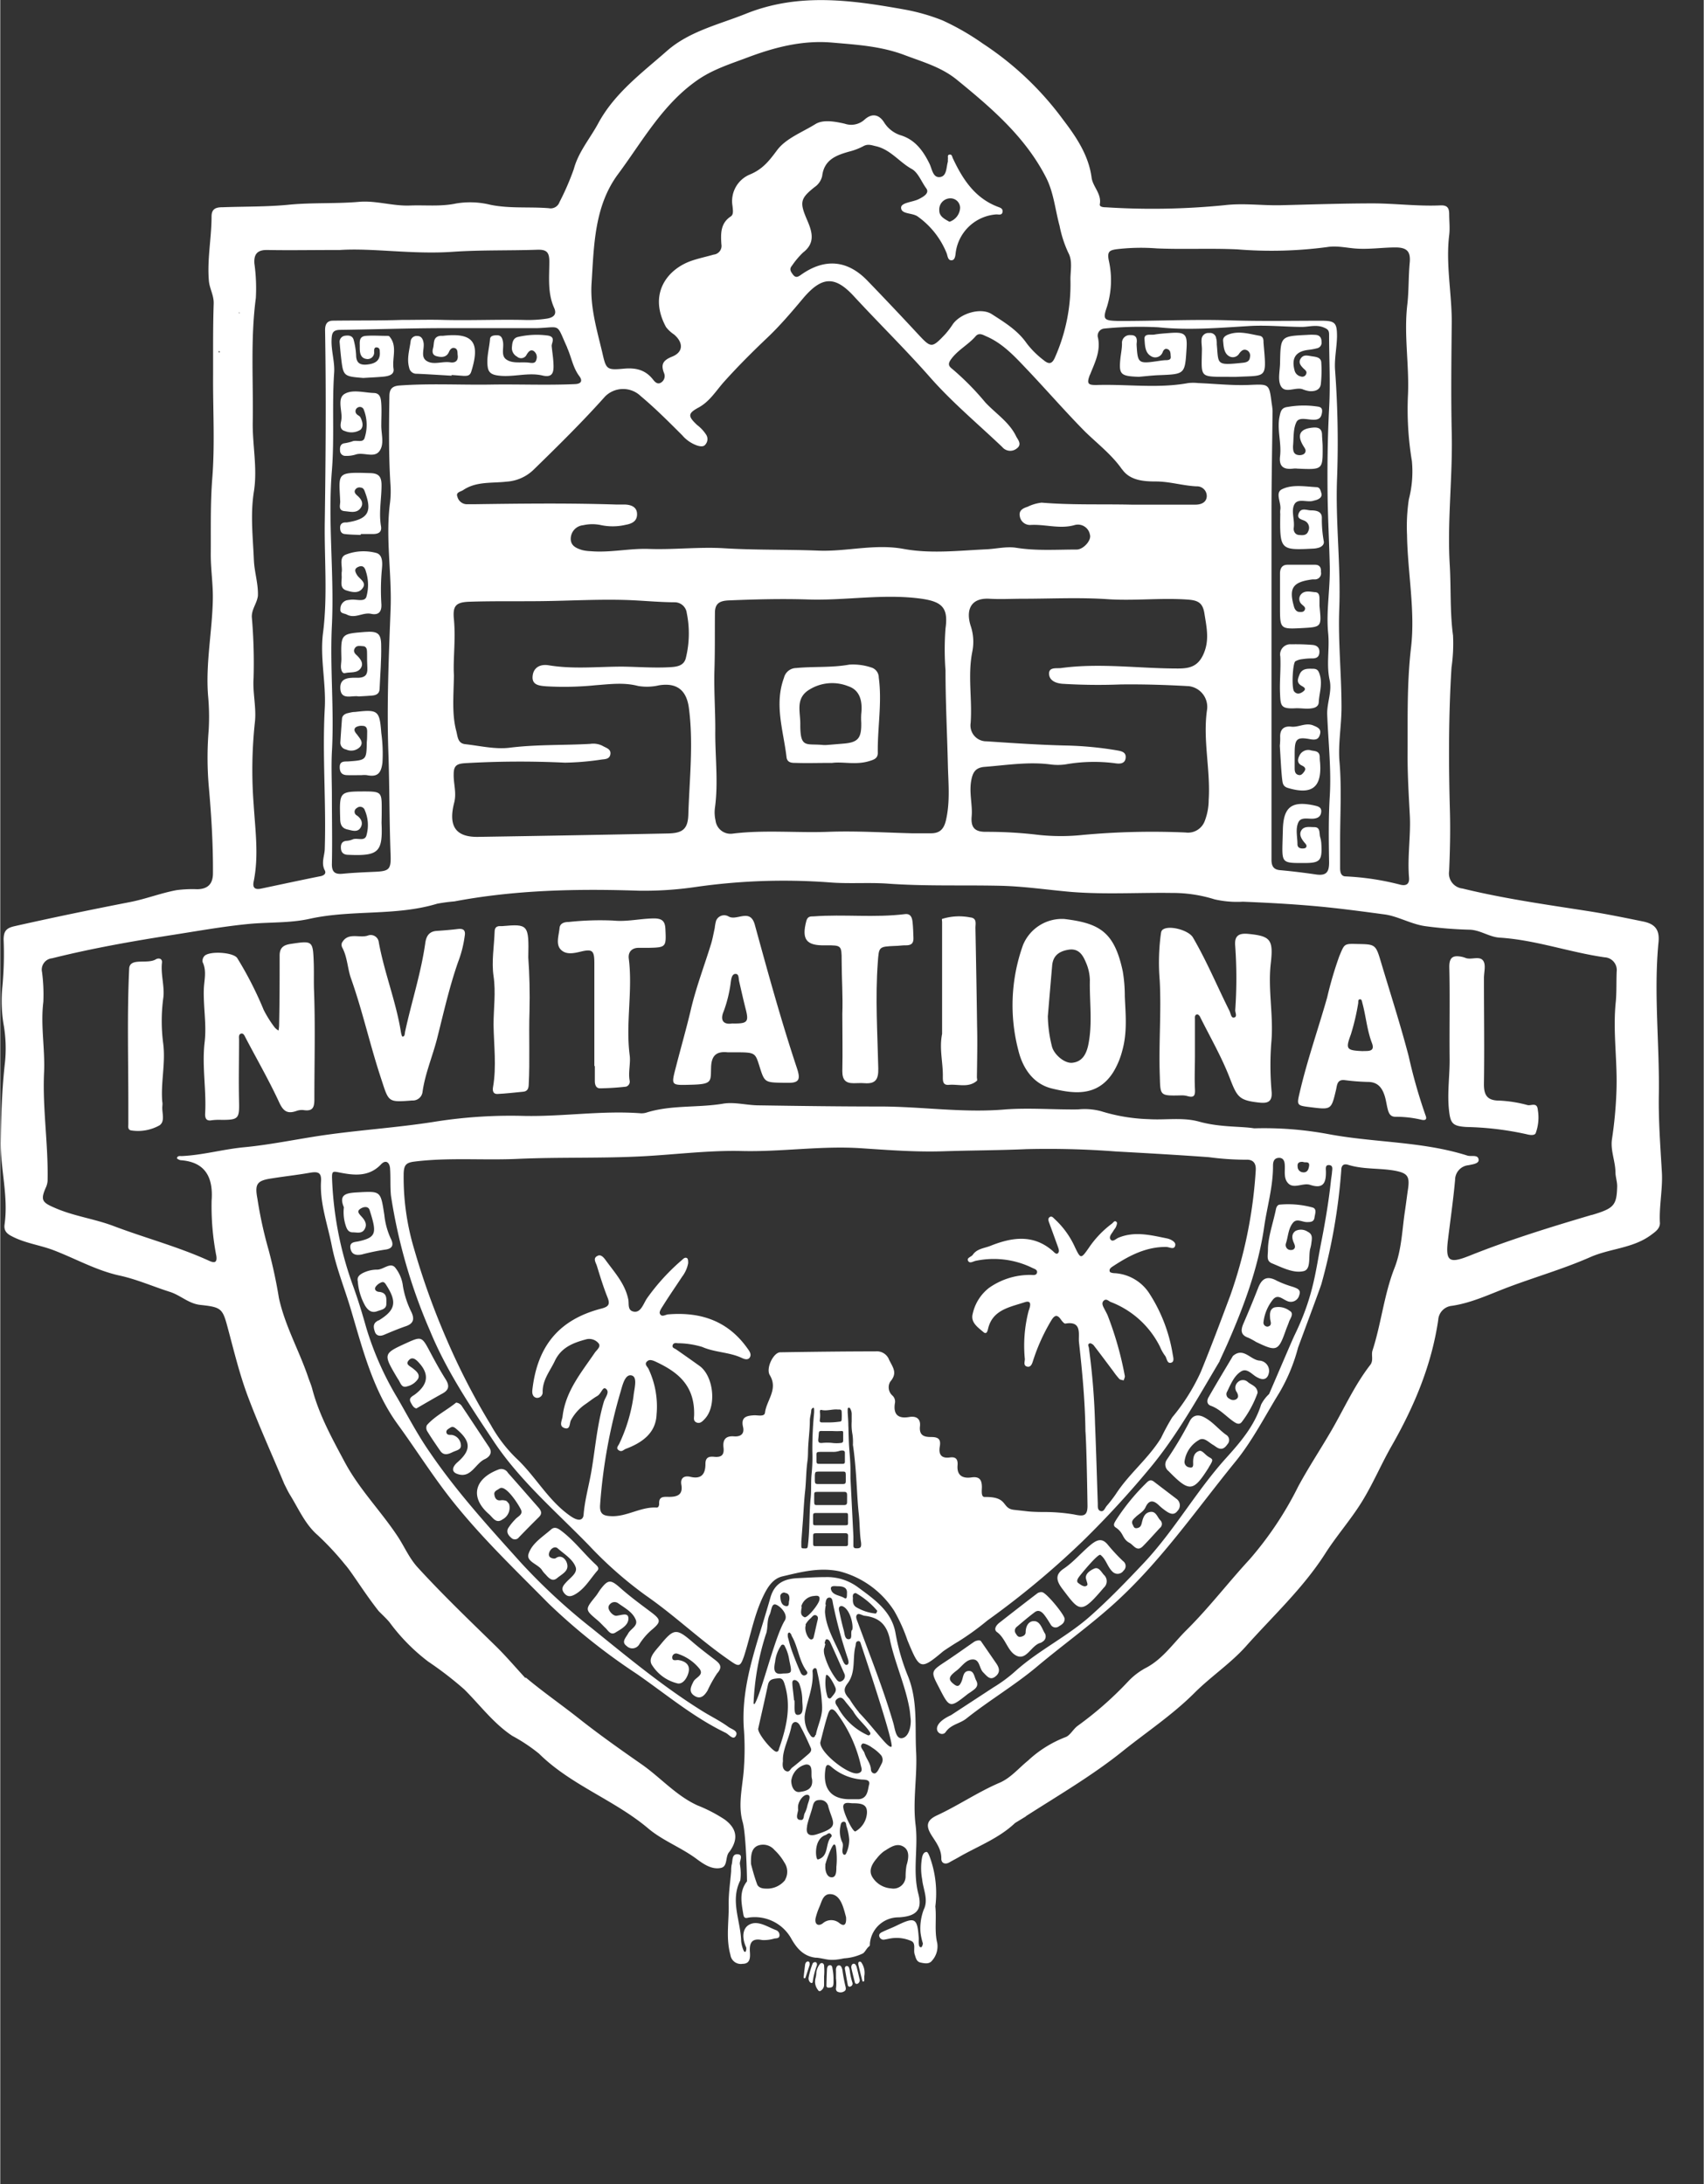 <svg id="Layer_26" data-name="Layer 26" xmlns="http://www.w3.org/2000/svg" viewBox="0 0 280 359.11" width="280" height="359" ><rect x="0" y="0" width="280" height="359.11" fill="#333333" stroke="none"/><title>_Invitational_logo</title><path d="M369,341.39a8.87,8.87,0,0,0-1.14,1.42c-.34.63,0,1.18.51,1.6a.82.82,0,0,0,1.25-.09q1.62-1.68,3.29-3.33c.59-.58.37-1.06-.09-1.58-1.66-1.89-3.31-3.79-5-5.69a1.27,1.27,0,0,0-1.57-.54c-4,1.52-4.71,4.6-1.53,7.35.59.51,1.13,1.62,2.2.85a2.19,2.19,0,0,0,1.09-2.53,2.77,2.77,0,0,0-.43-.5,1.81,1.81,0,0,0-1-.11c-.71.07-.94-.46-1-1s.5-.68.86-.95c1-.72,3.18,2.72,3.53,3.52S369.38,340.91,369,341.39Z" transform="translate(-284.37 -91.57)" style="fill:#fff"/><path d="M359.5,332c-.73.64-1.12,1.51,0,1.9,2.23.8,2.93-1.69,4.49-2.42.71-.33,1.39-1,.72-2-1.48-2.21-2.93-4.44-4.41-6.64a1.29,1.29,0,0,0-1-.67c-1.57,1.28-3.44,2.17-4.8,3.7a1.06,1.06,0,0,0,.05,1c.67,1.1,1.41,2.17,2.14,3.23.56.82,1.3.57,2,.23s1.5-.39,1.39-1.24a1.8,1.8,0,0,0-1.39-1.59c-.36-.08-.89.13-1-.47,0-.41.35-.53.62-.72.43-.29.72-.07,1.06.22C361.77,328.56,361.8,330,359.5,332Z" transform="translate(-284.37 -91.57)" style="fill:#fff"/><path d="M411.85,408.89c-1.44-.55-3-1.68-4.42-.86-1.18.7-1.09,2.35-.46,3.7.07.16,0,.71-.15.75s-.28-.24-.33-.38a5.14,5.14,0,0,1-.34-1.38c-.07-3.32-1.84-6.62-.14-10a8.87,8.87,0,0,0-.06-2.63c-.12-.58.65-1.59-.37-1.66s-.79,1.07-1,1.75a5.34,5.34,0,0,0-.07,1c-.15,1.88-.45,3.76-.41,5.64.05,2.72-.48,5.42.29,8.17a1.72,1.72,0,0,0,2,1.45c1.2,0,1.27-.93,1.2-1.91-.1-1.37.19-2.38,2-2a5.81,5.81,0,0,0,2-.24c.31-.06.76,0,.85-.41A.87.87,0,0,0,411.85,408.89Z" transform="translate(-284.37 -91.57)" style="fill:#fff"/><path d="M352.6,320.78c-.47.36-1.2.59-.74,1.4.22.4.44.86.91.95,1.46-.84,2.86-1.67,4.28-2.45,1.09-.59,1.18-1.29.54-2.32-.91-1.44-1.73-2.93-2.53-4.44-1.42-2.68-1.41-2.69-4.13-1.45-3.53,1.61-3.58,1.77-1.55,5.23.14.24.28.47.43.7.36.53.51,1.42,1.44,1.1a2.92,2.92,0,0,0,1.8-1.25c.35-.74-.3-1.25-.83-1.68s-1.3-.67-.71-1.35,1.21-.13,1.7.42C354.89,317.49,354.7,319.16,352.6,320.78Z" transform="translate(-284.37 -91.57)" style="fill:#fff"/><path d="M398.3,368.06c-.41.83-.84,1.66.18,2.32s1.66-.08,2.14-.85a20.48,20.48,0,0,1,1.58-2.84c1-1.1.41-1.65-.43-2.29-1.19-.91-2.39-1.82-3.52-2.79-2.74-2.37-3.14-2.35-5.41.41-.82,1-2.14,2.23-1.29,3.38a6.83,6.83,0,0,0,4.2,2.95c.9.12,1.56-1,1.76-1.86.29-1.24-.57-1.84-1.74-2-.36,0-.93.21-.95-.4a.64.64,0,0,1,.84-.64,7.61,7.61,0,0,1,3.66,2.5C400.07,367,398.65,367.34,398.3,368.06Z" transform="translate(-284.37 -91.57)" style="fill:#fff"/><path d="M377.33,351.78c-.53.57-.81,1.07-.23,1.76s1.2.48,1.82.12c1.57-.93,2.44-2.54,3.6-3.86.35-.4,0-.75-.27-1-1.9-1.75-3.45-3.84-5.51-5.43-.57-.44-1.18-.91-1.82-.35-1.38,1.21-3.14,2.27-3.71,4-.45,1.34,1.65,1.69,2.26,2.78a3.93,3.93,0,0,0,.53.62c.51.58,1.11,1.26,1.88.62s1.8-1.09,1.71-2.09-1-1.87-1.9-1.21a.59.59,0,0,1-.4.06c-.57-.08-.89-.39-.68-1s.9-1.1,1.39-.66c1.07.94,2.46,1.76,2.94,3.06C379.32,350.2,378,351,377.33,351.78Z" transform="translate(-284.37 -91.57)" style="fill:#fff"/><path d="M387.52,360.24a1.65,1.65,0,0,1-.12.17c-.34.57-.89,1.18-.09,1.76a1.32,1.32,0,0,0,2.11-.28,10.49,10.49,0,0,1,2-2.33c1.62-1.36,1.59-1.69-.16-3s-3.38-2.51-4.95-3.9-2-1.47-3.25.17c-.29.37-.51.8-.81,1.17-1.79,2.21-1.79,2.2.27,3.94.47.39.87.86,1.32,1.28s.85,1.26,1.66.75,2.09-1.13,2.12-2.25-1.07-.6-2-.5c-.45,0-1-.53-1.19-1a.76.76,0,0,1,.18-.93,1,1,0,0,1,1.31-.14c1.1.79,2.42,1.46,2.92,2.76C389.22,358.95,387.88,359.4,387.52,360.24Z" transform="translate(-284.37 -91.57)" style="fill:#fff"/><path d="M422.81,415.57a1.58,1.58,0,0,0-.09-.38c-.09-.25-.21-.51-.52-.49s-.4.29-.46.55a2.15,2.15,0,0,0,0,.39c0,.45,0,.91,0,1.2a6.26,6.26,0,0,1,0,1.62.58.58,0,0,0,.19.53,1.13,1.13,0,0,0,1.11,0c.28-.15.36-.32.28-.74A25.7,25.7,0,0,1,422.81,415.57Z" transform="translate(-284.37 -91.57)" style="fill:#fff"/><path d="M346.56,308.67c-.06,0-.13,0-.19.08-.8.44-.64,1.14-.42,1.79s.83.77,1.49.49c1.19-.5,2.37-1,3.6-1.42s1.46-1.15.91-2.32a15.3,15.3,0,0,1-1.39-4.24,6,6,0,0,0-1.32-3.13c-.79-.82-1.87.35-2.85.39a5.23,5.23,0,0,0-2.54.62c-.52.3-.86.66-.71,1.32a9.61,9.61,0,0,0,1.21,4c.52.83,1.11,1.22,2,.89.59-.22,1.47-.3,1.48-1.17s.16-1.85-1.15-2c-.36,0-.9-.27-.64-.79a2,2,0,0,1,.92-.75c.5-.25.71.18.93.53C349.61,305.68,349.31,307,346.56,308.67Z" transform="translate(-284.37 -91.57)" style="fill:#fff"/><path d="M425.13,414.94a1.17,1.17,0,0,0-.23-.42c-.05-.06-.17-.08-.21-.1a.39.39,0,0,0-.35.21.78.78,0,0,0-.06.57c.17.75.36,1.51.55,2.26a.35.35,0,0,0,.24.28.45.45,0,0,0,.42-.19.62.62,0,0,0,.11-.64C425.45,416.26,425.3,415.6,425.13,414.94Z" transform="translate(-284.37 -91.57)" style="fill:#fff"/><path d="M425.63,414.08c-.19,0-.24.2-.23.37a2.14,2.14,0,0,0,.07.38l.58,2.35c0,.1.08.18.19.17s.15-.12.15-.21c0-.26,0-.52,0-.67a3,3,0,0,0-.47-2.23A.31.31,0,0,0,425.63,414.08Z" transform="translate(-284.37 -91.57)" style="fill:#fff"/><path d="M420.72,414.67c-.24,0-.43.23-.46.65-.05.9-.07,1.8-.09,2.69a.31.31,0,0,0,.35.35c.64,0,.78-.15.81-.79,0-.16,0-.32,0-.48a8.76,8.76,0,0,0-.16-1.82C421.13,414.84,421,414.64,420.72,414.67Z" transform="translate(-284.37 -91.57)" style="fill:#fff"/><path d="M424,415.53a2,2,0,0,0-.13-.46.35.35,0,0,0-.36-.26c-.24,0-.3.21-.32.39.17.94.32,1.86.5,2.78a.31.31,0,0,0,.47.17.49.49,0,0,0,.27-.64A10.19,10.19,0,0,1,424,415.53Z" transform="translate(-284.37 -91.57)" style="fill:#fff"/><path d="M417.15,414.05c-.22,0-.35.13-.43.32a.86.86,0,0,0-.06.22c-.09.7-.17,1.39-.24,2.09a.2.2,0,0,0,.12.15.21.21,0,0,0,.18-.11c.25-.74.49-1.48.68-2.08C417.43,414.28,417.39,414.09,417.15,414.05Z" transform="translate(-284.37 -91.57)" style="fill:#fff"/><path d="M343.25,295.66c-.58.13-1.52.08-1.32,1.16s1,1.16,1.86,1a36.13,36.13,0,0,1,3.78-.79c1.33-.15,1.5-.82,1-1.8a12.27,12.27,0,0,1-1.07-3.91c-.62-4-.56-3.92-4.48-3.71-1.78.1-3.06.33-2.17,2.45a7.13,7.13,0,0,0,.34,3.12c.19.54.44,1,1.13,1s1.43.25,1.89-.44c.57-.86.07-1.59-.49-2.19s-.72-.91-.07-1.3c.46-.28,1.21-.41,1.43.27C346.28,294.28,346.23,295,343.25,295.66Z" transform="translate(-284.37 -91.57)" style="fill:#fff"/><path d="M418.61,414.52c0-.16-.07-.33-.25-.36a.58.58,0,0,0-.32.08.4.4,0,0,0-.15.18,12.85,12.85,0,0,0-.65,2.28.92.92,0,0,0,.16.68.58.58,0,0,0,.27.21c.24.05.23-.17.26-.31a12.91,12.91,0,0,1,.65-2.53A.5.5,0,0,0,418.61,414.52Z" transform="translate(-284.37 -91.57)" style="fill:#fff"/><path d="M419.48,414.32a.39.39,0,0,0-.41.19,2.81,2.81,0,0,0-.56,1.32,4.07,4.07,0,0,1-.14,1,2.16,2.16,0,0,0,.41,1.91.3.3,0,0,0,.49.1,1.12,1.12,0,0,0,.51-1c0-.45,0-.9,0-1.35a9.78,9.78,0,0,0,0-1.73A.44.44,0,0,0,419.48,414.32Z" transform="translate(-284.37 -91.57)" style="fill:#fff"/><path d="M391.64,242.57c-2.18.05-4.31.57-6.51.35a47.67,47.67,0,0,0-7.3.23c-.7,0-1.45.18-1.53,1-.11,1.2-.66,2.65.2,3.54s2.13.61,3.31.33c1.91-.46,2.21-.16,2.21,1.91q0,8.45,0,16.91h.08c0,.82,0,1.63,0,2.45,0,.56.16,1.21.84,1.21a42.68,42.68,0,0,0,4.27-.27.85.85,0,0,0,.61-1c-.26-1.43.2-2.88,0-4.22-.67-5.28.53-10.56-.14-15.83-.14-1.1.51-1.81,1.72-1.78.54,0,1.09,0,1.63,0,2.79-.06,2.81-.17,2.67-3.06C393.65,243,393.16,242.53,391.64,242.57Z" transform="translate(-284.37 -91.57)" style="fill:#fff"/><path d="M515.87,265.22c-1.35-5.18-3-10.28-4.53-15.4-.89-3-.92-3-3.94-3.05-2.2-.07-2.08,0-2.93,2a60.78,60.78,0,0,0-2,6.8C501,260.74,499.23,265.77,498,271c-.55,2.33-.59,2.32,1.78,2.61,3.38.42,3.37.42,4.15-2.86.18-.77.16-1.72,1.39-1.6a35.73,35.73,0,0,0,3.84.3c1.61,0,2.32.93,2.75,2.24.23.7.32,1.46.5,2.18s.43,1.32,1.3,1.31a18.2,18.2,0,0,1,4.23.48c.64.15,1,0,.7-.72A86.27,86.27,0,0,1,515.87,265.22Zm-7.62-.84c-2.68-.11-2.75-.38-1.88-2.75a36.63,36.63,0,0,0,1.2-5.1c.05-.25-.07-.61.26-.66s.35.31.42.57c.6,2.19.76,4.47,1.59,6.64C510.43,264.65,508.93,264.3,508.25,264.39Z" transform="translate(-284.37 -91.57)" style="fill:#fff"/><path d="M444.93,260.23c-.07-5.37-.17-10.73-.27-16.1,0-.7.28-1.62-.87-1.73a9.34,9.34,0,0,0-4.61.25c-.07,0,0,.36,0,.55,0,6.16,0,12.32,0,18.35-.5,2.45.17,4.74.12,7.05,0,.7,0,1.42,1,1.33,1.55-.14,3.22.53,4.6-.67.1-.09,0-.39,0-.6C444.94,265.86,445,263,444.93,260.23Z" transform="translate(-284.37 -91.57)" style="fill:#fff"/><path d="M493.2,250c.45-3.94,0-4.53-3.7-4.89-1.58-.15-2.3.32-2.14,2a74.22,74.22,0,0,1,0,10.56c0,.41.4,1.11-.24,1.2-.45.06-.5-.7-.71-1.11-2-4-3.73-8.17-6-12.06-.67-1.15-3.65-2-4.82-1.38-.46.23-.41.64-.48,1a35.38,35.38,0,0,0-.16,7.46c.27,5.1-.16,10.19,0,15.28.13,3.68-.17,3.69,3.6,3.6a3.46,3.46,0,0,1,1,.13c1.12.31,1.24-.2,1.19-1.17-.09-1.84,0-3.69,0-5.53s0-4,0-5.94c0-.31-.08-.74.38-.81.12,0,.35.19.43.35,1.66,3.34,3.55,6.6,4.89,10.06,1.24,3.22,1.54,3.74,4.91,4.1,1.39.15,2.09-.18,2-1.7a49.1,49.1,0,0,1-.06-8.16C493.7,258.66,492.71,254.32,493.2,250Z" transform="translate(-284.37 -91.57)" style="fill:#fff"/><path d="M408.4,243.62c-.76-2.79-2.93-.61-4.29-1.36a1.43,1.43,0,0,0-2.08.69,7.07,7.07,0,0,0-.22,1.19c-.19.86-.34,1.73-.59,2.57-1.11,3.61-2.47,7.15-3.33,10.82-.73,3.1-1.61,6.15-2.4,9.22-.86,3.36-1,3.25,2.5,3.16s3.13-.55,3.22-2.93c.08-2,1-2.58,2.73-2.4.34,0,.68,0,1,0,3.49,0,3.49,0,4.19,2.2.86,2.75.86,2.75,3.88,2.81h.61c2,.07,2.35-.45,1.71-2.37C412.74,259.45,410.57,251.53,408.4,243.62Zm-3.73,16.22c-1.51.24-2-.6-1.39-2a21.67,21.67,0,0,0,1.18-4.92c.08-.49.19-1.23.77-1.23s.48.72.58,1.17c.35,1.52.68,3,1.07,4.55C407.45,259.6,407.22,259.89,404.68,259.84Z" transform="translate(-284.37 -91.57)" style="fill:#fff"/><path d="M468.88,251.29c-1.38-6.53-3.83-7.93-9.61-8.63a6.92,6.92,0,0,0-6.79,4.28,29.3,29.3,0,0,0-.77,17.3c.74,3.06,2.53,5.57,5.52,6.29,3.61.88,7.48,1.38,10.06-2.65a12.87,12.87,0,0,0,1.49-3.52c.89-3.11.54-6.22.43-9A24.47,24.47,0,0,0,468.88,251.29Zm-5.68,12.1c-.32,1.5-1,2.76-2.65,2.91-1.3.12-3.06-1.43-3.34-2.78a21.67,21.67,0,0,1-.65-4.87q.35-4.17.71-8.33c.14-1.63,1.13-2.34,2.64-2.6,1.66-.29,2.37.8,2.87,2a7.67,7.67,0,0,1,.69,3C463.39,256.27,463.94,259.85,463.2,263.39Z" transform="translate(-284.37 -91.57)" style="fill:#fff"/><path d="M434.32,243.12c-.08-.66-.28-1.38-1.25-1.26-5,.62-10,0-15,.37-.56,0-1,0-1.21.76-.8,3.05,0,4.08,3.13,4h.2c2.4,0,2.48,0,2.48,2.51,0,2.93.22,5.86.11,8.78,0,3.13.07,6.26,0,9.38,0,1.45.52,2,1.86,2,.61,0,1.21-.05,1.81,0,1.8.13,2.28-.63,2.24-2.43-.13-5.8-.51-11.61-.08-17.42.19-2.6.14-2.6,2.83-2.72.61,0,1.23-.12,1.84-.1.9,0,1.22-.39,1.19-1.23S434.42,244,434.32,243.12Z" transform="translate(-284.37 -91.57)" style="fill:#fff"/><path d="M311.16,263.19a28.45,28.45,0,0,1,0-7.5c.27-1.88-.44-3.87-.21-5.85.08-.69-.56-.81-1-.55-1.41.86-4.3-.35-4.39,1.54-.35,7.34-.14,14.72-.14,22.08h0c0,1.15,0,2.3,0,3.46,0,.43-.15,1,.59,1.07a7.22,7.22,0,0,0,4.53-.85c.9-.61.46-1.87.46-2.87,0-.34.08-.68,0-1C310.73,269.54,311.56,266.41,311.16,263.19Z" transform="translate(-284.37 -91.57)" style="fill:#fff"/><path d="M335.9,250c-.13-3.8-.15-3.79-3.79-3.24-1.14.17-1.83.58-1.82,1.94,0,3.85,0,7.69-.09,11.54a6.68,6.68,0,0,1-.09.76,2.51,2.51,0,0,1-.61-.48,18.73,18.73,0,0,1-1.83-2.91,59.11,59.11,0,0,0-4.34-8.51c-.63-1-4.76-1.23-5.45-.3a1.18,1.18,0,0,0-.25.95c.71,1.45.25,3,.2,4.43-.1,2.93.48,5.83.13,8.76-.46,3.93.32,7.87.08,11.81,0,.74.24,1.16,1.1,1a9.43,9.43,0,0,1,1.63-.06c2.76,0,2.91-.22,2.85-3-.08-3.4,0-6.8,0-10.2,0-.38-.13-.92.43-1,.34,0,.49.4.65.71,1.86,3.55,3.85,7,5.54,10.66.68,1.46,1.37,1.86,2.79,1.37a2.6,2.6,0,0,1,1.2-.15c1.54.24,1.78-.48,1.77-1.86,0-6.12.17-12.23-.07-18.17C335.9,252.54,335.94,251.25,335.9,250Z" transform="translate(-284.37 -91.57)" style="fill:#fff"/><path d="M359.57,244.31c-1.15.14-2.3.23-3.46.31s-1.71.74-1.88,2c-.71,5-2.28,9.74-3.33,14.63-.06.28,0,.73-.42.75-.08,0-.21-.46-.25-.72-.79-5-2.73-9.78-3.64-14.78a1.33,1.33,0,0,0-1.84-1.1c-1.4.44-3.26-.63-4.23,1.2a1,1,0,0,0,.08.79c.84,1.59.84,3.41,1.43,5.07,1.9,5.37,3.12,10.94,4.91,16.35,1.31,4,1.08,4,5.15,3.69a1.6,1.6,0,0,0,1.69-1.42c.42-3,1.65-5.85,2.4-8.79,1.06-4.2,2-8.42,3.43-12.52a18.74,18.74,0,0,0,1.1-4.31C360.89,244.48,360.46,244.2,359.57,244.31Z" transform="translate(-284.37 -91.57)" style="fill:#fff"/><path d="M369.54,146.95c-.81.15-1,.8-1.05,1.54a1.62,1.62,0,0,0,.83,1.72,1,1,0,0,0,1.58-.35c.25-.39.58-.89,1.12-.6a1.23,1.23,0,0,1,.46,1.46c-.14.64-.73.54-1.17.48-1.27-.17-2.72.22-3.79-.55-.88-.64-.34-1.91-.52-2.89-.1-.56-.26-1.08-1-1.07-.49,0-1.09.07-1.13.63-.12,1.55-.62,3.07-.37,4.64.14.9.7,1.22,1.69,1.35,2.46.34,4.91-.57,7.31,0,1.56.37,1.83-.42,1.81-1.59s-.18-2-.3-3.21c-.08-.51.76-1.53-.62-1.77A13.68,13.68,0,0,0,369.54,146.95Z" transform="translate(-284.37 -91.57)" style="fill:#fff"/><path d="M366.91,243.83h-.41c-.59,0-.85.29-.87.88-.08,2.45-.53,4.95-.18,7.33.4,2.7,0,5.37,0,8,.05,3.39.51,6.84-.08,10.24-.11.61,0,1.18.72,1.15,1.41-.07,2.82-.23,4.23-.37.66-.06.88-.46.91-1.11.21-4.05,0-8.11.13-12.16.07-3,0-6.09-.2-8.8C371.28,243.6,371.15,243.45,366.91,243.83Z" transform="translate(-284.37 -91.57)" style="fill:#fff"/><path d="M472.78,335.35a35.67,35.67,0,0,0-5,6.11c-.25.43-.6.89-.07,1.24,1.4.92,1,1.83,2.27,2.53h0l0,0s0,0,0,0h0c.68.36,1.22,1.55,2.21.55s1.86-2,2.79-3a.83.83,0,0,0,.07-1.26c-.5-.5-.69-1.48-1.6-1.38s-1.2.84-1.39,1.58c-.12.47-.17.94-.76,1.07s-.61-.23-.77-.51c-.36-.65.17-1,.54-1.37.55-.5,1.23-.83,1.56-1.56.57-1.24,1.33-1.13,2.2-.28a9.27,9.27,0,0,0,1.11.9c.65.46,1.35.8,1.94,0a1.3,1.3,0,0,0-.21-2L474,335.17C473.53,334.8,473.17,334.94,472.78,335.35Z" transform="translate(-284.37 -91.57)" style="fill:#fff"/><path d="M463.67,345.5c-1.57,1.28-2.85,2.87-4.54,4-1.37.94-1.22,1.93-.17,3.31,2.83,3.72,3,4.28,6.79-.2a1.42,1.42,0,0,0,0-2.14c-.44-.51-.83-1.33-1.58-1s-1.53.92-1.33,1.69.4,1,0,1.17-.92-.23-1.27-.49-.13-.67.1-1,3.16-3.92,3.54-3.63c.93.71,1.15,2,2,2.78a1.17,1.17,0,0,0,1.79-.19,1,1,0,0,0-.09-1.58,29.79,29.79,0,0,1-2.49-2.68C465.49,344.4,464.67,344.7,463.67,345.5Z" transform="translate(-284.37 -91.57)" style="fill:#fff"/><path d="M455.62,353.34a1.13,1.13,0,0,0-.76.17c-2.1,1.6-4.18,3.22-6.26,4.85-.53.41-1,1.1-.4,1.54,1.38,1,1.73,3,3,3.77,1.81,1.14,2.59-1.61,4.16-2a1.13,1.13,0,0,0,.35-.2A1,1,0,0,0,456,360c-.42-.75-.73-1.86-1.67-1.9s-1.4.82-1.42,1.83c0,.45-.4.68-.84.75s-.6-.27-.78-.54a.8.8,0,0,1,.16-1.1c1-.84,2-1.7,3-2.44.63-.44,1.17,0,1.57.53s.68,1,1,1.52a.91.91,0,0,0,1.39.28c.49-.28.93-.58.9-1.24S456.33,353.43,455.62,353.34Z" transform="translate(-284.37 -91.57)" style="fill:#fff"/><path d="M444.53,361.45c-.27.15-3.22,2.27-4.87,3.35-2.38,1.56-2.33,1.64-1,4.19,1.76,3.44,1.76,3.44,4.69,1.13.16-.13.34-.23.51-.35.67-.48,1.47-.91.91-1.94-.31-.57-.34-1.53-1.15-1.54-1,0-.94,1-1.22,1.67s-.56,1.05-1.2.57-1.09-.95-.37-1.68a7.48,7.48,0,0,1,.78-.66c.85-.66,1.52-1.81,2.65-1.79s1,1.44,1.67,2.12,1.15,1.35,2,.69.68-1.41.14-2.18l-2.5-3.63C445.4,361.15,444.8,361.3,444.53,361.45Z" transform="translate(-284.37 -91.57)" style="fill:#fff"/><path d="M479.84,325.31a59.92,59.92,0,0,1-3.75,6.29,1.37,1.37,0,0,0,.31,1.83c3.44,3.51,4.05,3.46,6.61-.59,0-.06.06-.12.09-.18.9-1.41.4-1.13-.42-1.79-.35-.28-.83-.89-1.24-.75-.82.27-1,1-1,1.82,0,.46.13,1.08-.67.87a.9.9,0,0,1-.73-1.06,4.8,4.8,0,0,1,2.31-3.4c.86-.58,1.61.33,2.35.76.24.14.45.31.68.45.76.45,1.27.1,1.7-.54a1,1,0,0,0-.24-1.57c-1.21-.87-2.13-2.08-3.48-2.81C481.24,324,480.33,324.26,479.84,325.31Zm-.49,3h0l.15-.09Z" transform="translate(-284.37 -91.57)" style="fill:#fff"/><path d="M491.14,303.28c-.78,2-1.57,3.91-2.41,5.85-.47,1.09-.54,1.93.81,2.39a11.89,11.89,0,0,1,1.25.68c3.41,1.64,3.67,1.53,4.91-2,.16-.45.36-.88.51-1.34s.91-1.36.08-1.79a3.05,3.05,0,0,0-2.51-.54c-.78.31-.73,1.07-.69,1.76,0,.49.45,1.16-.35,1.38A.65.65,0,0,1,492,309a7.23,7.23,0,0,1,1.53-3.73c.79-1,1.54-.14,2.35.19a1.42,1.42,0,0,0,2-.94c.36-.95-.39-1.13-1-1.37a17.08,17.08,0,0,1-2.65-1C492.57,301.22,491.73,301.81,491.14,303.28Z" transform="translate(-284.37 -91.57)" style="fill:#fff"/><path d="M496.86,292.6c.64-.78,1.53-.08,2.31-.11.54,0,1.12,0,1.22-.74.08-.59.43-1.41-.29-1.65a15.28,15.28,0,0,0-5.4-.48c-.35,0-.57.37-.64.72-.47,2.32-1.32,4.61-1.32,6.7,0,1-.32,1.83.67,2.24,1.69.69,3.55,1.68,5.22,1.27,1.22-.3.75-2.38,1.05-3.66a6.21,6.21,0,0,0,.18-.8c.07-.73.35-1.55-.57-2a2,2,0,0,0-2-.15c-.74.5-.6,1.29-.28,2,.18.4.31.81-.12,1.07a1,1,0,0,1-.77,0,.83.83,0,0,1-.43-1C496.07,294.88,496.06,293.57,496.86,292.6Z" transform="translate(-284.37 -91.57)" style="fill:#fff"/><path d="M557.49,284.3c-.25-4.24-.57-8.51-.5-12.75.13-8.38-.87-16.75-.05-25.11.21-2.19-.76-3-2.54-3.37-3-.61-6-1.23-9-1.7-6.92-1.08-13.86-2.05-20.68-3.72a2.5,2.5,0,0,1-2.2-2.89c.14-3.27.22-6.55.13-9.81-.22-7.88-.23-15.76.26-23.63a27.45,27.45,0,0,0,.25-5.27c-.52-3.86-.31-7.75-.54-11.61-.43-7.19.49-14.4.33-21.62-.14-6.11-.06-12.24,0-18.36,0-4.73-1-9.46-.42-14.23.14-1.14,0-2.31,0-3.47s-.46-1.47-1.49-1.42c-3.69.16-7.36-.32-11-.33-5,0-10.08.18-15.12.3-3.11.08-6.18-.38-9.35,0a119.88,119.88,0,0,1-19.47.34c-.42,0-1.06-.06-1-.48.33-1.75-1.15-2.88-1.35-4.41-.48-3.67-2.55-6.71-4.62-9.43a51.22,51.22,0,0,0-13.25-12.59,41.33,41.33,0,0,0-6.64-3.82,32.43,32.43,0,0,0-6-1.74c-8.82-1.59-17.59-2.86-26.31.65-4.47,1.79-9.3,2.87-13,6.13-4.11,3.62-8.59,6.91-11.29,11.92-1.35,2.5-3.24,4.66-4,7.5a43.19,43.19,0,0,1-2.35,5.42,1.54,1.54,0,0,1-1.76,1c-3.19-.26-6.41.09-9.59-.56a13.88,13.88,0,0,0-5.68-.21c-2.51.53-5,.23-7.55.33-2.82.11-5.59-.84-8.32-.61-3.87.34-7.74.1-11.61.48-3.57.35-7.19.28-10.78.41-1,0-1.9.12-1.9,1.52,0,3.53-.74,7-.44,10.57.11,1.3.84,2.4.79,3.77-.14,4.23-.08,8.46-.1,12.69,0,5.32.29,10.67-.13,16-.33,4.22-.22,8.41-.25,12.6,0,2.44.39,4.89.34,7.33-.1,5.25-1.19,10.45-.79,15.74a37.37,37.37,0,0,1,.11,5.71,55.57,55.57,0,0,0,0,9.13c.43,4.8.73,9.6.7,14.42,0,1.71-.77,2.61-2.57,2.65a20,20,0,0,0-3.42.15c-2.56.48-5,1.43-7.5,1.93-6.4,1.25-12.78,2.56-19.15,4-1.38.31-1.75.86-1.77,2.17a58.33,58.33,0,0,1-.18,7.57,23.56,23.56,0,0,0,.23,6.7,22.94,22.94,0,0,1,.19,5.81c-.5,4.38-.65,8.77-.71,13.18s1.28,9,.63,13.59c-.15,1.06.37,1.55,1.28,2,2.15,1.11,4.55,1.4,6.78,2.25,3.6,1.38,7,3.32,10.82,4.16,2.83.61,5.53,1.81,8.3,2.69,1.76.56,3.06,1.93,5,2.14,3.64.39,3.66.61,4.63,4.25s1.86,7.27,3.17,10.77c1.83,4.88,4,9.63,6,14.43h0c.31.6.59,1.22.94,1.79,1.41,2.28,2.49,4.85,4.55,6.62a47,47,0,0,1,4.55,4.9c1,1.11,3.22,4.74,5.45,7.55.2.24,1.49,1.42,1.9,2a31.62,31.62,0,0,0,6.26,6.33,57.9,57.9,0,0,1,5.94,4.58c2.59,2.58,4.79,5.58,7.88,7.63a27.94,27.94,0,0,1,4.4,2.93c5.24,5.18,12.35,7.58,17.93,12.28,2.35,2,5.39,3.12,7.93,5,1.12.83,2.52,1.84,4.05,1.5,1.09-.24.71-1.71,1.26-2.5.08-.11.17-.21.25-.33,1.37-2,1.05-3.68-.9-5.12a24.36,24.36,0,0,0-4.49-2.33c-3.52-1.61-6.05-4.57-9.17-6.75-3.5-2.44-7-4.91-10.36-7.57-2.86-2.26-5.88-4.35-8.69-6.71l0,.07-.08,0c-1.66-1.8-3.24-3.67-5-5.38-4.28-4.18-8.59-8.32-12.64-12.74-1.43-1.56-2.18-3.39-3.28-5.07-2.76-4.2-6.33-7.77-8.75-12.29-2.09-3.92-4.22-7.75-5.35-12.07-.17-.65-.46-1.28-.67-1.92-1.48-4.37-3.8-8.4-4.8-13a80.64,80.64,0,0,0-1.7-7.92,68,68,0,0,1-1.83-8.38c-.47-2.47-.07-3,2.42-3.36,2.27-.36,3.84-.51,6.1-.9,1.35-.24,2-.14,1.94,1.3-.25,3.56,1.07,7.16,1.75,10.62.71,3.63,2.1,7,3.15,10.54,1.94,6.54,3.63,13.28,7.69,18.87,3.34,4.59,6.3,9.4,10,13.84,4.56,5.54,9.8,10.56,14.8,15.63A101.31,101.31,0,0,0,389,366.78c4.8,3.33,9.29,7.12,14.6,9.68.53.26,1.22,1.24,1.65.55.54-.87-.66-1.12-1.21-1.53-1.37-1-2.91-1.74-4.33-2.63-6.41-4-12.22-8.83-18.08-13.56a99.3,99.3,0,0,1-11.67-10.79c-5.27-5.86-10.57-11.66-15-18.18-2-2.87-3.58-5.92-5.3-8.89a50.85,50.85,0,0,1-5.12-11.53c-.65-2.31-1.36-4.67-2.21-7a57.71,57.71,0,0,1-3.43-17.77c0-1,.16-1,1.17-.8,2.41.48,4.89.79,6.9-1.34.78-.82,1.4-.29,1.47.67.11,1.49,0,3,.15,4.5a89.69,89.69,0,0,0,6.41,22.19c2.67,6.51,6.59,12.34,10.47,18.18,4.34,6.52,10.27,11.56,15.67,17.12a65.16,65.16,0,0,0,9.35,8.24c4.8,3.34,8.68,7.11,13.47,10.46,1.76,1.23,2,1.5,2.7-.6,1.06-3.34,1.66-6.84,3.24-10,.65-1.31,1.5-2.63,3-3,3.08-.72,6.11-1.54,9.41-.84a15.19,15.19,0,0,1,9,6.51h0a27.25,27.25,0,0,1,2.17,4.82c2,4.8,2.09,5,5.85,1.84.18-.15,2-1.34,2.44-1.58a44.59,44.59,0,0,0,4.86-3.51,140.73,140.73,0,0,0,15.62-13,156.14,156.14,0,0,0,11.05-12c4.52-5.42,7.94-11.66,11.56-17.73l-.14.09.11-.11c.42-.92.85-1.83,1.26-2.76,2.68-6.12,5-12.33,6-19,.47-3.41,1.5-6.75,1.48-10.24,0-.6.12-1.29,1-1.31.57,0,.84.37.91.91.15,1.13-.28,2.45.64,3.33s2.42-.17,3.54.2c2.21.73,2.64-.36,2.61-2.19,0-.41-.17-1.12.53-1.06s.5.72.47,1.17-.13.94-.18,1.42c-.38,3.58-1,7.14-1.7,10.66-.89,4.73-1.32,8.66-4.31,14.79-.36.75-3.18,7.36-4.15,9.6a6.29,6.29,0,0,0-1.32,1.75c-1.08,3.51-3.49,6.27-5.79,8.82-4.87,5.41-8.42,11.78-13.39,17.11-2.83,3-5.71,6-8.79,8.74-3.81,3.42-8.5,5.65-12.32,9.06a24,24,0,0,1-3.68,2.74l-7,4.58c-4.09,1.88-1.64,3.88-.87,2.77.88-1.27,2.32-1.36,3.38-2.2,3.76-3,7.9-5.43,11.59-8.52,4.1-3.45,8.45-6.57,12.46-10.15,7.82-7,13.67-15.57,20.2-23.59,2.81-3.45,4.86-7.51,7.21-11.32a29.18,29.18,0,0,0,3.07-7.39c.07-.22,3.72-10,3.84-10.47a96,96,0,0,0,3.27-18.69c0-.82.37-1.16,1.14-.92,2.56.8,5.26.49,7.86,1,1.81.38,2.25.87,2,2.78-.2,1.34-.36,2.7-.56,4-.45,3.08-.53,6.24-1.69,9.18-1.72,4.38-2.17,9.1-3.61,13.55-.25.77.2,1.64-.37,2.38-2.56,3.3-4.27,7.12-6.34,10.71-1.8,3.11-3.79,6.1-5.5,9.27a56.74,56.74,0,0,1-8,12c-3.53,3.82-6.71,8-10.41,11.66-2.12,2.11-3.83,4.67-6.53,6.12a11.27,11.27,0,0,0-3.07,2.34,57.49,57.49,0,0,1-8.27,7.26c-.73.55-1.24,1.6-2,1.85a19.06,19.06,0,0,0-6.15,3.86c-1.53,1.24-2.84,2.85-4.66,3.63-3.57,1.53-6.77,3.73-10.28,5.36-1.68.78-1.91,1.68-.91,3.27.76,1.21,1.65,2.3,1.61,3.88,0,.69.61,1,1.33.58s1.2-.64,1.79-1c3.07-1.73,6.4-3,9-5.47v0l1.75-1.07.09-.09c5.42-3.47,11-6.73,16-10.77,3.91-3.12,8.08-5.89,11.65-9.46,2.68-2.68,5.91-4.82,8.43-7.63,4.45-5,9.36-9.52,13-15.18,1.9-3,4.25-5.64,6.09-8.62s3.17-6.17,4.89-9.18c3.71-6.49,6.57-13.28,7.66-20.73a2.48,2.48,0,0,1,2.24-2.3c3.27-.48,6.25-1.93,9.28-3.07,4.46-1.68,9.06-3,13.41-4.91,3.29-1.47,7.09-1.45,10.09-3.7.69-.51,1.39-1,1.42-1.89C557,290,557.65,287,557.49,284.3Zm-111.71,104v0l.09.15ZM466.28,142a14.7,14.7,0,0,0,.29-7.65c-.27-1.41.13-1.63,1.25-1.8a34,34,0,0,1,6.65-.14c4.42.19,8.83-.05,13.24.16a69.44,69.44,0,0,0,14.7-.37c1.73-.29,3.36.16,5,.25,2.12.12,4.18-.19,6.27-.2,1.93,0,2.54.68,2.36,2.54-.22,2.29-.13,4.62-.4,6.91-.57,4.9.32,9.78.12,14.68a52,52,0,0,0,.64,11,18.23,18.23,0,0,1-.5,6.28,29.92,29.92,0,0,0-.3,5.83c.09,6.19,1.37,12.43.66,18.52s-.53,11.94-.57,17.91c0,3.25.2,6.51.37,9.76s-.42,6.78-.13,10.19c.08,1-.41,1.39-1.4,1.16a43.51,43.51,0,0,0-9-1.37c-.8,0-.92-.71-.93-1.35,0-1.5,0-3,0-4.5,0-4.34.27-8.67-.1-13-.25-2.94.34-6,.33-9,0-5.38-.57-10.74-.37-16.13.27-7.16-.64-14.33-.36-21.48a161.92,161.92,0,0,0-.33-17.82c-.13-1.82.29-3.66.32-5.5,0-2.27-.33-2.57-2.58-2.58-5,0-9.94.1-14.9-.06-6.19-.2-12.36.12-18.54.1C465.76,144.27,465.56,144.09,466.28,142Zm-2.79,11.19c.74-1.89,1.78-3.83,1.32-6.06a1.18,1.18,0,0,1,1-1.54,58.58,58.58,0,0,1,8.91-.21c5,.52,10,.09,15-.21,2.84-.17,5.71.13,8.56.15,1.21,0,2.41-.42,3.63.09.57.24.88.41.88,1.13,0,4.08.23,8.16,0,12.22-.25,4.9-.31,9.8-.24,14.7.06,3.75.27,7.49.35,11.24s-.62,7.34-.26,11c.25,2.56-.33,5.13.24,7.69.42,1.9-.47,3.75-.4,5.67.17,4.47.69,8.95.42,13.43-.22,3.63-.17,7.25-.11,10.87,0,1.48-.37,2.19-2,2-2-.29-4.06-.55-6.09-.73-1.1-.1-1.36-.75-1.38-1.64,0-1.43,0-2.86,0-4.3h0q0-17.12,0-34.24c0-6.07,0-12.15,0-18.22,0-5.69.12-11.39.18-17.08a9.12,9.12,0,0,0-.14-1.21c-.42-3.36-.42-3.21-3.78-3.08-2.76.11-5.54-.2-8.31-.31a7.51,7.51,0,0,0-1.64,0c-5,.92-10,.16-15.07.32C463.23,154.88,462.87,154.72,463.49,153.15ZM443.95,220c.24-1.39.66-2.23,2.23-2.35,3.6-.28,7.17-.87,10.8-.4a9.24,9.24,0,0,0,2.44,0,26.89,26.89,0,0,1,8.15-.2c.74.12,1.67.15,1.78-.87s-.8-1.13-1.54-1.26a57.4,57.4,0,0,0-8.32-.78c-4.34-.1-8.68-.4-13-.69a2.61,2.61,0,0,1-2.62-3c.29-3.93-.52-7.88.29-11.82a8.16,8.16,0,0,0-.29-4.18c-.77-2.45-.12-4.62,3.09-4.44,1.84.11,3.68,0,5.53,0v0c4.61,0,9.24-.24,13.84.07,4.43.3,8.83-.25,13.24.07,1.62.12,2.44.49,2.72,2.24.36,2.3.88,4.45-.17,6.77-.91,2-2.29,2.33-4.23,2.32-6.38,0-12.75-.94-19.13-.08-.74.1-2-.2-2,.9s1,1.59,2.18,1.69a95.57,95.57,0,0,0,9.56.11c3.72-.05,7.48.07,11.21.28a3.43,3.43,0,0,1,3,4c-.68,4.92.6,9.78.29,14.68a9.82,9.82,0,0,1-.68,3.57,2.94,2.94,0,0,1-3.12,1.81,124.86,124.86,0,0,0-16.89.4,34.35,34.35,0,0,1-7.23,0,71.34,71.34,0,0,0-8.76-.51c-1.82,0-2.44-.76-2.28-2.56S443.62,222,443.95,220Zm24.82-51.27c1.28,1.84,3.54,2,5.56,2,2.26,0,4.43.7,6.67.8a1.6,1.6,0,0,1,1.68,1.7c-.09,1-1,1.3-1.82,1.31-3.53,0-7.06,0-10.59,0-4.91-.11-9.82.08-14.73-.33a6.92,6.92,0,0,0-2.31.68c-.77.24-1.46.6-1.28,1.54a1.69,1.69,0,0,0,1.75,1.45c2.44-.15,4.86.73,7.32,0a2,2,0,0,1,2.46,1.61c.28.92-1.09,2.44-2.19,2.43-3.31,0-6.61.24-9.93-.29-1.57-.25-3.24.17-4.87.25-4.54.21-9.14.76-13.62-.06-4.75-.88-9.34.46-14,.28-5.17-.21-10.35-.07-15.52-.39-4.11-.25-8.26.26-12.39.11-3.21-.11-6.36.65-9.56.37A6.77,6.77,0,0,1,380,182c-.93-.29-1.88-.69-1.86-1.87a2.25,2.25,0,0,1,2.05-2.21,6.8,6.8,0,0,1,3,0,9.34,9.34,0,0,0,4-.07c1.06-.19,1.88-.62,1.85-1.79s-1-1.5-2-1.54c-.48,0-1,0-1.43,0-7.8-.25-15.6-.16-23.4-.05-.41,0-.82,0-1.23,0a1.63,1.63,0,0,1-1.47-1.24c-.3-.74.54-.81.94-1.08,2.16-1.47,4.73-1.11,7.12-1.39a7,7,0,0,0,4.5-2c4-3.9,8-7.84,11.71-12a4.18,4.18,0,0,1,5.87-.06c2.39,2,4.61,4.23,6.82,6.44a5.7,5.7,0,0,0,2.51,1.7c.42.11,1,.25,1.32-.22a1.34,1.34,0,0,0,.13-1.53,6.3,6.3,0,0,0-1.51-1.64c-1.53-1.43-1.56-1.9.18-2.85,1.89-1,2.94-2.82,4.29-4.32,2.23-2.48,4.57-4.82,7-7.13,2.12-2,4.1-4.33,6-6.6,3-3.5,5.13-3.69,8.24-.33,4.15,4.5,8.52,8.78,12.57,13.38,3.62,4.12,7.88,7.67,11.87,11.47a1.7,1.7,0,0,0,2.4.22c.92-.69.11-1.49-.13-2-1.12-2.32-3.35-3.73-5.06-5.56a44.21,44.21,0,0,0-5.45-5.52c-.66-.5-.69-.89-.13-1.64,1.13-1.51,2.82-2.35,4-3.73.51-.57,1.08-.29,1.68,0,2.78,1.17,4.78,3.39,6.75,5.46,3.22,3.39,6.28,6.93,9.57,10.26C464.84,164.63,467.11,166.37,468.77,168.76ZM401.9,211.43c0-3.22-.24-6.5-.14-9.74s.05-6.23.08-9.35c0-1.6.81-2,2.33-2.06,4.34-.18,8.68-.29,13-.15,6.24.2,12.47-1,18.71-.11,3.36.5,4.33,1.54,3.86,4.88a46.2,46.2,0,0,0,0,6.9c0,5.18.27,10.36.39,15.53.07,3,.39,6-.31,9.07-.36,1.58-1.11,2.22-2.64,2.17-1,0-2,0-3.07,0-4.56-.12-9.11-.41-13.68-.24-5.23.19-10.47-.35-15.7.3a2.48,2.48,0,0,1-2.79-2.17,5.91,5.91,0,0,1-.11-2C402.44,220.1,401.83,215.76,401.9,211.43Zm-43,7.42c0-1.38.5-1.7,1.78-1.8a154.83,154.83,0,0,1,16.5-.09,45.15,45.15,0,0,0,6.08-.52c.56-.06,1.3-.07,1.4-.91s-.74-1-1.3-1.34a3.38,3.38,0,0,0-2-.32c-4.41.25-8.83.08-13.25.63-2.38.3-4.88-.31-7.32-.58-1.26-.14-1.23-1.3-1.47-2.18-.72-2.75-.45-5.55-.38-9.14-.17-2.53.31-5.84,0-9.17-.23-2.23.27-2.86,2.58-2.93,4-.13,8-.05,12-.1,4.53-.06,9.06-.32,13.59-.19,2.7.08,5.39.37,8.1.38a2,2,0,0,1,2,1.77,16.77,16.77,0,0,1-.13,7.3c-.29,1.43-1.58,1.55-2.75,1.61-2.59.14-5.18-.07-7.76-.1-4,0-8,.45-12.05-.22-1.4-.23-2.53.35-2.65,1.82s1.16,1.55,2.29,1.64a52,52,0,0,0,8.15-.19c2.31-.17,4.58-.48,6.9.13a8.75,8.75,0,0,0,3.45-.11c2.93-.46,4.51.8,4.9,3.73.77,5.84.09,11.66-.09,17.49-.07,2.4-.91,3.09-3.36,3.14q-15.6.32-31.21.56c-3.44.05-5-1.52-3.9-5.69C359.39,221.83,358.85,220.38,358.9,218.84Zm44-68.54.08,0H403Zm-21.34-12.13c.4-6.22.44-12.72,4.37-18,4-5.39,7.32-11.49,13.08-15.47,2.51-1.74,5.37-2.63,8.16-3.68,4.48-1.69,9.07-2.88,13.92-2.46,4,.35,7.91.57,11.78,2,3.06,1.17,6.16,2,8.76,4.13,5.66,4.62,11.19,9.35,14.61,16,1.29,2.5,1.52,5.34,2.25,8a19.16,19.16,0,0,0,1.43,4.42c.78,1.41.3,3.08.36,4.64a29.63,29.63,0,0,1-2.52,12.51c-.49,1.16-1,1.26-1.91.5a14.74,14.74,0,0,1-2.75-2.73c-1.47-2.14-3.65-3.47-5.75-4.82-1.8-1.16-5.17-.13-6.42,1.67a13.87,13.87,0,0,1-1.23,1.62c-2.22,2.35-2.33,2.31-4.52-.05q-4.09-4.41-8.27-8.74c-3.28-3.4-7-3.73-10.88-1-.53.38-.91.59-1.36,0-.33-.45-.67-.88-.18-1.45a13.9,13.9,0,0,1,1.83-2.18c2.09-1.59,1.48-3.47.68-5.33-1.26-2.92-1.16-3.53,1.22-5.43a3,3,0,0,0,1.25-1.83c.32-2.66,2.29-3.4,4.41-4a10.48,10.48,0,0,0,2.29-.86c.83-.49,1.45-.17,2.27,0,2.34.61,3.74,2.6,5.75,3.71,1.05.58,1.59,2.11,2.38,3.18.61.82-.53,1.42-1.21,1.77-1,.51-2.9.56-2.92,1.4,0,1.16,1.89.8,2.79,1.51a13.65,13.65,0,0,1,4.7,6c.17.46.19,1.26.9,1.14.44-.07.53-.69.58-1.2a7.25,7.25,0,0,1,6.7-6.33c.36,0,.91.18,1-.39s-.34-.7-.74-.85c-3.79-1.43-5.8-4.52-7.43-8-.11-.24-.14-.6-.45-.6-.54,0-.29.48-.36.76,0,.13,0,.28,0,.41-.28.95-.16,2.4-1.31,2.53s-1.27-1.26-1.7-2.17c-1-2.05-2.3-3.89-4.59-4.65a5,5,0,0,1-2.86-2.13c-.86-1.39-2.05-1.58-3.25-.48a3.26,3.26,0,0,1-3.24.66c-1.62-.37-3.56-.72-4.82.06-2.17,1.35-4.86,2.35-6.31,4.3-1.3,1.75-2.37,3.13-4.49,4a4.74,4.74,0,0,0-2.83,5.17c.06.65.21,1.39-.28,1.71-1.75,1.15-1.65,2.91-1.55,4.57a1.44,1.44,0,0,1-1.27,1.71c-1.24.36-2.52.62-3.74,1.05-4,1.44-7,5.5-4.09,10.86a5.5,5.5,0,0,0,1.33,1.23c1.56,1.35,1.52,2.9-.34,3.64-1.48.6-1.88,1.26-1.31,2.71a1.25,1.25,0,0,1-.59,1.6c-.53.26-.93-.17-1.21-.53-1.26-1.62-2.85-2-4.87-1.8-2.78.25-2.86.11-3.49-2.68C382.45,145.85,381.31,142.05,381.56,138.17Zm57.16-12a1.83,1.83,0,0,1,1.85-2,1.57,1.57,0,0,1,1.57,1.59,2.54,2.54,0,0,1-1.75,2.26C439.57,127.58,438.68,127.12,438.72,126.13Zm-61.17,22.56c.7,1.54.94,3.27,2,4.67.56.75.33,1.26-.68,1.31-4.68.21-9.37,0-14,.08-4.95.07-9.91-.21-14.86.15-1.26.09-1.67.61-1.68,1.76-.07,4.81-.13,9.62.17,14.42a15.72,15.72,0,0,1-.06,3.05c-.78,5.84.31,11.67.09,17.51-.3,7.81-.64,15.65-.37,23.46.2,5.65.15,11.3.37,16.95.09,2.41-.23,2.7-2.57,2.8-1.76.08-3.53.15-5.28.32-1.31.13-1.83-.27-1.8-1.67.08-3.68,0-7.37,0-11,0-2.46-.12-4.92,0-7.37.4-6.93-.34-13.85,0-20.77.41-8.5-.69-17,0-25.48.43-5.36,0-10.72.37-16.07.13-1.81-.51-3.63-.42-5.49.05-1.05.2-1.56,1.46-1.57,5.46-.07,10.91-.26,16.37-.28,5.3,0,10.62,0,15.93,0C376.64,145.38,375.7,144.63,377.55,148.69Zm-51.49,35c-.15-3.78-.61-7.53,0-11.36s-.25-7.6-.19-11.42c.11-6.8-.39-13.61.51-20.4a29.36,29.36,0,0,0-.24-5.68c-.1-1.55.51-2.24,2.14-2.21,3.55.07,7.09,0,11.94,0,5.31-.35,11.9.76,18.5.3,4.64-.32,9.27-.18,13.9-.34,1.48-.05,2,.34,2,1.92,0,2.55-.32,5.16.79,7.64.46,1,0,1.56-1.17,1.76a20.61,20.61,0,0,1-3.84.22c-4.33-.09-8.66.1-13,0-2.37-.07-4.72,0-7.08,0-3.74.12-7.48.07-11.22.12-1,0-1.35.56-1.34,1.6.18,10.49.1,21-.05,31.46-.09,6.09.49,12.19-.29,18.3-.52,4.07.52,8.22.29,12.35-.42,7.68.24,15.37,0,23.05,0,1.19-.65,2.36,0,3.61.31.6-.24.91-.88,1-3.19.64-6.37,1.33-9.56,2-.9.19-1.48,0-1.25-1.14.87-4.24.26-8.49,0-12.71a73.5,73.5,0,0,1,.2-13.47c.28-2.46-.39-4.87-.21-7.31a87.92,87.92,0,0,0-.29-10c-.05-1.3.84-2.24,1-3.51C326.79,187.52,326.14,185.63,326.06,183.66ZM323.78,143c-.07,0-.13.07-.16.06s0-.08-.06-.13Zm-3.39,6.31.08.16c-.05,0-.13.08-.15.06S320.22,149.29,320.39,149.27ZM291.9,247.64h0l-.08-.13ZM417.72,334c-.13,1.35,0,2.72-.17,4.07-.22,2.53-.12,5.07-.43,7.59-.06.47-.11.51-.66.48-.4,0-.42-.05-.42-.55,0-.2,0-.39,0-.59.07-.88.13-1.76.2-2.65.16-1.9.22-3.81.43-5.7.17-1.62.15-3.26.38-4.87.1-.71.08-1.45.11-2.18.07-1.49.28-3,.28-4.47,0-.57.21-1.11.23-1.69a.49.49,0,0,1,.19-.34c.16-.15.27-.09.28.13a5,5,0,0,1,0,.65,61.32,61.32,0,0,0-.29,6.23A27.49,27.49,0,0,1,417.72,334Zm6,11.27c0,.45-.06.5-.47.5h-4.77c-.45,0-.49,0-.5-.53,0-.31,0-.63,0-.94,0-.61,0-.65.62-.65h4.72c.3,0,.42.14.41.46S423.72,344.88,423.71,345.27Zm0-3.51c0,.55,0,.57-.5.58h-4.74c-.48,0-.5,0-.51-.57,0-.24,0-.47,0-.71,0-.73,0-.73.64-.74h4.63c.45,0,.47,0,.48.55C423.72,341.17,423.72,341.46,423.71,341.76Zm-4.62-18.14c0-.16.06-.28.22-.25.92.23,1.83-.16,2.74-.06h.27c.22,0,.33.12.34.35a9.65,9.65,0,0,1,0,1.29c0,.23-.12.36-.34.35a12.55,12.55,0,0,1-2,.13c-.3,0-.6,0-.9,0s-.39-.14-.35-.43A4.87,4.87,0,0,0,419.09,323.62Zm.91,3.22h1.09a12.49,12.49,0,0,0,1.56,0c.18,0,.26.06.26.26,0,.43,0,.86,0,1.29a.36.36,0,0,1-.35.41,5.64,5.64,0,0,1-1.48,0,7.93,7.93,0,0,0-1.59,0c-.57.05-.74-.1-.66-.72C419,326.64,418.72,326.86,420,326.84Zm-.9,3.43c.65,0,1.31,0,2,0a3.29,3.29,0,0,0,1.15-.14,1.4,1.4,0,0,1,.63-.07.32.32,0,0,1,.31.33q0,.76,0,1.53c0,.3-.21.32-.42.32H419c-.4,0-.46-.07-.47-.51,0-.25,0-.51,0-.77C418.5,330.36,418.57,330.28,419.1,330.28Zm-.29,3.24c.67,0,1.35,0,2,0h2c.47,0,.52.06.53.58,0,.3,0,.59,0,.89,0,.5-.07.57-.53.58h-3.94c-.55,0-.61-.07-.62-.68,0-.26,0-.51,0-.77C418.31,333.59,418.36,333.53,418.82,333.52Zm-.21,3.34h2.23c.76,0,1.52,0,2.28,0,.3,0,.43.14.44.44s0,.79,0,1.18-.08.54-.51.55h-4.41c-.41,0-.47-.07-.48-.51s0-.79,0-1.18S418.22,336.86,418.61,336.86Zm6.41,9.27c-.29,0-.42-.13-.42-.45,0-.51,0-1,0-1.53q-.24-4.77-.48-9.54,0-.65,0-1.3c0-1.24-.12-2.47-.21-3.71s-.09-2.44-.14-3.65c0-.73-.07-1.45-.11-2.18,0-.14,0-.28,0-.41s0-.3.16-.34.22.09.29.21a1.77,1.77,0,0,1,.21.9c0,.39,0,.79,0,1.18a8.43,8.43,0,0,0,.13,2.11,8.85,8.85,0,0,1,.07,1.71s.32,1.89.55,5.48c.13,2,.21,4,.42,5.94.17,1.54.12,3.1.37,4.64C425.93,346,425.77,346.15,425,346.13Zm61.45-41.35c-1.54,4.13-3.09,8.26-4.76,12.34A32.71,32.71,0,0,1,477,324.6a37.25,37.25,0,0,0-1.84,3.4c-2.16,3.47-5.22,5.82-7.43,9.22a22.13,22.13,0,0,1-1.5,1.94c-.29.35-.46,1-1,.84s-.45-.76-.46-1.22c-.15-4.36-.27-8.73-.45-13.09a114.22,114.22,0,0,0-1-12.42c0-.3-.33-.68.12-.84.17-.06.53.16.67.34,1.08,1.4,2.14,2.83,3.2,4.24a12.68,12.68,0,0,0,1,1.27c.16.16.48.17.72.24.06-.25.23-.52.18-.75a55.34,55.34,0,0,0-2.82-9.94c-.16-.37-.37-.73-.55-1.09s-.52-.9-.11-1.31.77,0,1.12.18A15.06,15.06,0,0,1,475,313a6.81,6.81,0,0,0,.79,1.42c.37.41.31,1.45,1.1,1.17.53-.19.24-1,.17-1.51a26,26,0,0,0-3.91-10,7.31,7.31,0,0,0-5.49-3.18c-.32,0-.83-.07-.91-.25-.19-.46.26-.73.59-.94,2.64-1.73,5.39-3.16,8.67-3.13.54,0,1.39.58,1.5-.34.06-.5-.76-.94-1.36-1.06-2.66-.54-5.32-1.23-8-.11-.4.17-.91.75-1.27.3s.2-1,.45-1.43c.13-.24.34-.44.44-.69s.22-.6.12-.73c-.35-.43-.57.07-.8.23a16.39,16.39,0,0,0-3.81,4c-1.27,1.82-1.33,1.81-2.25-.1a14.21,14.21,0,0,0-3.31-4.62c-.25-.23-.5-.59-.84-.37s-.23.6-.1.94q.73,2,1.45,4c.11.32.27.72,0,1s-.6-.12-.83-.33c-3.22-2.84-6.76-2.28-10.3-.86-1,.39-2.18.45-2.87,1.45-.25.37-1.05.49-.78,1s.82.09,1.27,0a14.4,14.4,0,0,1,9.28,1.16c.34.17.89.29.78.79s-.67.37-1,.37a11.65,11.65,0,0,0-6.9,2.14,7.39,7.39,0,0,0-2.67,4.25c-.38,1.41.83,2.21,1.75,3,.47.4.65,0,.76-.47.7-3.18,3.56-3.61,6-4.42,1.42-.48.84.94.68,1.42a22.69,22.69,0,0,0-.62,7.91c0,.43-.28,1.07.36,1.24s.85-.51,1-1a31.76,31.76,0,0,1,2.94-6.51c.44-.74.91-1.28,1.63-.22.19.27.53.69.73.66,2.82-.49,2.1,1.84,2.24,3.07.54,4.86,1,9.72,1.06,14.63,0,0,.18,1.65.34,12.27,0,1.8-.79,1.71-2.28,1.4a29.64,29.64,0,0,0-5.05-.39s-1.45,0-2.43-.1L451,339.8c-2.11-.23-.86-2.19-4.83-2.11-.6,0-.46-1-.45-1.62,0-1.21-.41-1.79-1.71-1.6-1.46.21-2.43-.31-2.29-2,.08-1-.3-1.42-1.27-1.28-1.44.2-1.87-.55-1.65-1.8s-.29-1.56-1.41-1.56-2-.21-1.85-1.75c.14-1.18-.51-1.75-1.77-1.54-1.73.3-2.63-.33-2.36-2.21A1.34,1.34,0,0,0,431,321a1.81,1.81,0,0,1-.35-2.26c1.19-1.4.54-2.2-.17-3.58a2.15,2.15,0,0,0-2.24-1.41c-5.22,0-10.44.07-15.66.15-1.1,0-2.41,2.62-1.72,3.76,1.41,2.33-.54,4.12-.79,6.16-.09.73-1.18.4-1.82.44-1.21.07-2.17.28-1.79,1.91.27,1.16-.4,1.64-1.51,1.55-1.35-.1-1.85.56-1.7,1.84s-.39,1.63-1.54,1.52c-.85-.09-1.44.1-1.43,1.18,0,1.62-.63,2.56-2.49,2.11-.94-.22-1.67.14-1.47,1.3.29,1.64-.64,2-2,2-.85,0-1.72-.15-1.65,1.15,0,.28-.11.62-.41.61-2.63-.16-4.9,1.54-7.51,1.41-1.21-.06-1.91-.3-1.78-1.92a88,88,0,0,1,3.34-18.46c.33-1.11.73-3,1.81-2.76s.44,2.22.33,3.47a26.86,26.86,0,0,1-2.33,7.75c-.13.31-.61.72-.12,1.07s.75,0,1.13-.19c2.68-1,5-2.58,5.12-5.69a14.49,14.49,0,0,0-1.35-7.53c-.21-.37-.73-.76-.16-1.23.37-.3.78-.14,1.16,0,3.5,1.61,6.64,3.74,6.52,8.84,0,.46-.19,1,.4,1.25s1-.21,1.37-.61c1.95-2.08,1.45-7-.88-8.69q-1.91-1.37-3.84-2.71c-.27-.19-.71-.25-.58-.69s.56-.36.86-.33a14.21,14.21,0,0,1,4,.61c2.1.92,4.43.84,6.49,1.8.4.19,1,.42,1.32-.06s0-1-.34-1.45c-3.19-4.54-7.65-6.07-13-5.65-.48,0-1.15.58-1.44-.14-.12-.3.26-.86.51-1.25,1-1.61,2.1-3.19,3.15-4.79a5.23,5.23,0,0,0,1-2.23c0-.26,0-.63-.13-.78-.31-.28-.63,0-.86.23a34.83,34.83,0,0,0-5.78,6.33c-.61.92-1,2.36-2.13,2.19s-.79-1.3-.94-2c-.52-2.59-2.26-4.45-3.73-6.48-.31-.42-.78-1-1.33-.69-.81.38-.28,1.09-.11,1.62.54,1.76,1.08,3.52,1.76,5.22.46,1.15.14,1.52-1,1.82-6.92,1.79-10.54,6.09-11.36,13.38-.07.61.08,1.18.69,1.3a.91.91,0,0,0,1-1c0-2,1.22-3.41,2-5.06,1.06-2.26,3.06-3,5.19-3.57a2,2,0,0,1,2,.66c.45.57-.31,1.09-.63,1.57-2.21,3.25-4.79,6.31-5.28,10.43-.08.7-.67,1.62.32,1.94s.78-.81,1.07-1.32a7.47,7.47,0,0,1,2.3-2.57c.68-.46,1.33-1,2-1.38s.9-1.57,1.39-1.22c.77.54-.08,1.43-.29,2.14-1.11,3.73-1.4,7.6-2.05,11.41-.41,2.41-1.1,4.76-1.29,7.21-.06.72-.63,1.24-2.12.22-3.7-2.54-5.75-6.56-9-9.58a23.59,23.59,0,0,1-4.12-5.41A111.79,111.79,0,0,1,357.84,312a121.9,121.9,0,0,1-5.45-15.11,41,41,0,0,1-1.71-12.49c.07-1.27.39-1.68,1.74-1.85,5.65-.71,11.31-.19,17-.45,6.88-.31,13.77-.06,20.63-.43,5.42-.29,10.87-1,16.28-.86,6.53.15,13-.89,19.51-.46,4.52.3,9.06.65,13.57.5s9.1-.15,13.64-.35a146.48,146.48,0,0,1,14.66.38c5.1.28,10.2.57,15.3.94a47.13,47.13,0,0,0,6.1.42c1.17-.07,1.71.54,1.62,1.78A75.51,75.51,0,0,1,486.47,304.78Zm12.06-20.46a.92.92,0,0,1-.91-.92c-.09-.66.28-.84.89-.79.33.18,1.07-.18,1,.62C499.43,283.76,499.27,284.35,498.53,284.32Zm47.43,7c-6.76,2-13.51,4.08-20.08,6.71-3.44,1.38-4,.9-3.53-2.78.39-3.22.86-6.44,1.15-9.67a2.43,2.43,0,0,1,2.21-2.43c.64-.14,1.71-.25,1.66-.88-.07-.94-1.19-.49-1.85-.7-7.33-2.33-15.07-2.11-22.57-3.48a57.73,57.73,0,0,0-12.48-1c-2.1-.36-5.57-.14-9-1.09-2.72-.77-5.56-.24-8.35-.42a29.38,29.38,0,0,1-7.82-1.31,10.48,10.48,0,0,0-3.79-.29c-4,.05-8-.29-11.93,0-7,.61-13.81-.49-20.71-.48-6.6,0-13.2-.09-19.79-.19-2,0-4-.59-5.87-.28-4.15.7-8.43.19-12.5,1.43a2.82,2.82,0,0,1-1,.16c-6.4-.49-12.76.55-19.17.43a79.87,79.87,0,0,0-14.36.89c-6.75,1.1-13.58,1.45-20.3,2.53-3.81.61-7.64,1.37-11.44,1.73-3.45.33-6.78,1.29-10.23,1.45-.32,0-.72-.09-.8.36,0,.07.4.3.62.32,4.19.3,5.35,3,5.08,6.63a42.89,42.89,0,0,0,.78,9.13c.13,1-.22,1.22-1.18.78-5.08-2.32-10.49-3.74-15.69-5.71-3.19-1.21-6.56-1.62-9.69-3-2.06-.88-2.36-1.27-1.5-3.27a3.21,3.21,0,0,0,.32-1.15c.13-6-.85-11.9-.58-17.83.18-3.89-.6-7.72-.12-11.61a28.16,28.16,0,0,0-.21-4.87,1.88,1.88,0,0,1,1.66-2.3c6.59-1.65,13.26-2.82,20-3.87,4.09-.64,8.16-1.37,12.28-1.77,3.32-.32,6.73-.12,10-.84,6.95-1.55,14.18-.42,21-2.49a27.5,27.5,0,0,1,2.83-.38c10-1.89,20.15-2.1,30.3-1.76a58.29,58.29,0,0,0,9.56-.64,101.79,101.79,0,0,1,21.74-.73c3.12.26,6.28,0,9.4.19,6.24.47,12.5.23,18.74.37,3.9.09,7.67.66,11.51,1,5.53.46,11.13.1,16.7.18a23,23,0,0,1,7,1.05,16.52,16.52,0,0,0,4.66.39c3.94.16,7.9.37,11.82.72s7.66.86,11.47,1.37c2.22.3,4.42,1.64,6.77,1.94a66,66,0,0,0,7.08.57c1.83,0,3.3,1.2,5.08,1.31,5.87.37,11.43,2.4,17.22,3.23a2.1,2.1,0,0,1,2,2.35c-.07,1.63,0,3.28-.14,4.9-.52,4.85.27,9.67.11,14.51a68.38,68.38,0,0,1-.74,8.12c-.28,1.84.54,3.6.57,5.43,0,.81.31,1.62.28,2.43C550.05,289.78,549.58,290.24,546,291.32Z" transform="translate(-284.37 -91.57)" style="fill:#fff"/><path d="M535.42,273.26a21.33,21.33,0,0,0-4.62-.74c-2,0-2.58-.86-2.56-2.77.09-5.79,0-11.59,0-17.38h0c0-.94.34-2.09-.08-2.78-.56-.93-1.91-.19-2.87-.5a5.94,5.94,0,0,0-.58-.19c-1.46-.31-2.21-.06-2.16,1.77.12,4.93,0,9.86.05,14.79.05,2.85-.41,5.68-.11,8.55.24,2.26.56,2.71,2.91,2.85a50.05,50.05,0,0,1,9.82,1.18c.53.14,1.33.27,1.53-.17a7.47,7.47,0,0,0,.35-3.8C537,272.71,536,273.4,535.42,273.26Z" transform="translate(-284.37 -91.57)" style="fill:#fff"/><path d="M487,314.49a.67.67,0,0,0-.11.17c-1.31,2.21-2.65,4.41-3.92,6.65-.27.47-.32,1.13.37,1.38,1.46.52,2.46,1.69,3.68,2.55.47.33,1,.67,1.43.1a17.63,17.63,0,0,0,2.59-4.78c-.05-1.08-1-1.27-1.58-1.75a1.19,1.19,0,0,0-1.67,0,1.23,1.23,0,0,0-.16,1.66c.23.45.37.92-.22,1.21a1,1,0,0,1-1-.15.81.81,0,0,1-.36-1.2c.59-1.23,1.15-2.6,2.3-3.3,1-.6,1.8.59,2.65,1,1.09.59,1.75.21,1.92-.9a1.7,1.7,0,0,0-1.52-1.86C489.88,315.2,488.74,313,487,314.49Z" transform="translate(-284.37 -91.57)" style="fill:#fff"/><path d="M486.52,153.53c.34,0,.68,0,1,0,5.15-.25,5,.38,4.49-5.62,0-.47,0-1-.65-1.14-1.59-.27-3.18-.8-4.82-.31-.63.19-1.25.48-1.17,1.19s.08,1.86.87,2.41a1.22,1.22,0,0,0,1.78-.37c.34-.46.75-.84,1.37-.48a1,1,0,0,1,.39,1.08c-.06.7-.57.86-1.14.92-4.49.47-4,.29-4.31-3,0-.34,0-.68-.1-1a1,1,0,0,0-1.16-.89,1.11,1.11,0,0,0-1.24,1.07c-.05.53.06,1.08.06,1.62C481.81,153.82,481.38,153.49,486.52,153.53Z" transform="translate(-284.37 -91.57)" style="fill:#fff"/><path d="M432.08,406.8c2.81-.17,3.89-1.18,3.21-3.81-1-3.8,0-7.6-.47-11.4-.49-4,.3-8,.09-12-.22-4.24.31-8.49-1.4-12.59a34.52,34.52,0,0,1-2-7c-.66-3.57-3.47-5.48-6.16-7.47a8.5,8.5,0,0,0-5.35-1.67c-1.49,0-3,.1-4.48.17-2.21.1-3.87.76-4.57,3.23-.4,1.42-.84,2.86-1.27,4.29-1.76,5.73-3.57,11.46-3.06,17.57a44.91,44.91,0,0,1,0,5.86c-.14,3-1.08,6.15-.22,9.15.58,2,.73,9.75.71,9.75-1.33,1.69-.91,3.56-.6,5.44.13.8.54.56,1,.5a6.88,6.88,0,0,1,6.84,3.41c.92,1.65,2.06,3,4.1,3.21h.2c1.65.21,2,.62,4.41.1a8.29,8.29,0,0,0,3.11-.81c.41-.29.58-.85,1.07-1.21.11-.08.05-.39.09-.59A4.72,4.72,0,0,1,432.08,406.8Zm-1.48-45.66c.81,3.83,2.51,7.44,3.21,11.32.1.53.13,1.08.19,1.62h0c.14,1-.19,3.09-1.42,3.26-1,.13-1.14-1.5-1.4-2.42-1.63-5.61-3.8-11-5.82-16.51-.16-.45-.46-1-.18-1.35s.84.11,1.28.16C428.79,357.51,430.07,358.6,430.61,361.14Zm-11.45,16.95c.39-1.48.77-3.13,1.29-4.74.23-.7.62-1.17,1.38-.19a22.77,22.77,0,0,1,4,8.65c.12.5.39,1.09-.45,1.3C423.88,383.5,419.14,379.79,419.16,378.09ZM420.1,367c.37-.38,1.32,1.47,1.53,2,.29.65-.26,1.13-.62,1.61-.2.26-.4.29-.64,0A7.71,7.71,0,0,1,420.1,367Zm2.07,5.47c-.23-.47-.94-1.08-.21-1.6s1.09.18,1.47.65l1.12,1.37h0c.72,1.32,2,2.26,2.79,3.51a.31.31,0,0,1-.41.44A10.55,10.55,0,0,1,422.17,372.5Zm3.33.6a17.72,17.72,0,0,1-1.54-2.17c-1-1.07-1-1.68-.3-2.58,1.38-1.85.76-4.09,1.28-6.1.08-.3,0-.74.39-.82s.43.24.52.5c.2.63,5.56,16.55,5,16.85S428,375.69,425.49,373.1Zm-1-18.87c0-.34,0-.68.49-.72a13,13,0,0,1,3.52,2.91c0,.16-.17.47-.26.46a7.67,7.67,0,0,1-3-.94C424.51,355.57,424.47,354.93,424.53,354.23Zm-.15,5.36c-.27.5.17,1.47-.51,1.51s-.67-.92-.83-1.48c-.31-1.11-.55-2.25-.79-3.38a.27.27,0,0,1,0-.07V356a.41.41,0,0,1,.54-.36,1,1,0,0,1,.25.11C424.21,356.48,424.66,359.07,424.38,359.6ZM422,352.36c.9,0,1.63.21,1.54,1.19,0,.49,0,1-.43.75-.76-.48-2-.43-2.21-1.5C420.83,352.19,421.62,352.36,422,352.36Zm-2,3c.06-.46.09-1.11.63-1.13s.53.61.63,1.08a76.19,76.19,0,0,0,2.32,8.64c.16.45.4,1.15,0,1.32s-.65-.52-.82-.92c-1-2.55-2.65-5-2.83-7.76A6.14,6.14,0,0,1,420.08,355.39Zm-.12,6.44c0-.25.15-.69.27-.71.37-.05.57.3.7.6.76,1.65,1.49,3.32,2.24,5a.91.91,0,0,1-.35,1.23c-.58.38-.83-.13-1.12-.5a11.86,11.86,0,0,1-1.72-3.55,2.88,2.88,0,0,1-.14-1.2C419.89,362.36,419.91,362.1,420,361.84Zm-1.54,15c-.11.61-.61.46-.85,0a4.88,4.88,0,0,1-.9-3.07c.32-2.49,1.54-4.82,1.29-7.41a.58.58,0,0,1,.3-.47c.39-.1.41.29.45.51a30.78,30.78,0,0,1,.82,5.66C419.56,373.76,418.71,375.23,418.42,376.84Zm-1.63-18.1a3.77,3.77,0,0,1,.88-1.09c.26-.25.54-.72,1-.39.29.21.15.61.07.95-.19.78-.35,1.58-.54,2.36-.06.24-.08.54-.43.58C417.16,361.18,416.44,359.51,416.79,358.74Zm-.68-3a2.34,2.34,0,0,1,2.15-1.74c.51-.08,1-.06.82.71s-2,3-2.45,2.78C415.8,357.11,416,356.49,416.11,355.74Zm-1.64,4.72c1.14,1.85,1.21,4.16,2.55,5.93.22.29,0,.54-.25.64-.41.17-.67-.21-.78-.47-.52-1.17-1-2.36-1.43-3.57-.28-.76-.46-1.56-.66-2.26,0-.33-.09-.64.25-.72C414.21,360,414.37,360.29,414.47,360.46Zm.45,10.68c-.07-.8-.18-1.6-.26-2.41,0-.33-.11-.79.23-.89s.78.27.91.64a7.94,7.94,0,0,1,.48,2.61c0,1,.35,2.42-.71,2.46C414.69,373.59,415,372,414.91,371.14ZM413,366.71c-1.5.27-1.53-.66-1.27-1.91a5.79,5.79,0,0,1,1-2.71.33.33,0,0,1,.52,0,7,7,0,0,1,.81,2.44C414.52,366.68,414.55,366.67,413,366.71ZM412.4,379c-.08.23-.08.55-.45.57-.6,0-3.06-2.91-3-3.78.51-2.29,1.08-4.74,1.6-7.2.21-1,.91-1,1.69-1.09s.93.55,1.11,1.16C414.39,372.2,413.59,375.6,412.4,379Zm.94-25.55c.67.07.83.57.7,1.3-.12.25.12,1-.56.87s-.84-.81-.88-1.43A.64.64,0,0,1,413.34,353.41Zm-3.09,6.74c.34-1.07.1-2.19.59-3.17.3-.61.28-1.93,1.05-1.63s2,1.63,1.45,2.58c-1.63,2.59-3.84,11.87-4.94,13.69a.11.11,0,0,1-.21-.06A42.7,42.7,0,0,1,410.25,360.15Zm3.13,40.47a3.77,3.77,0,0,1-3.24,1.41c-.56,0-1.18-.19-1.37-.72-.46-1.25-.8-2.55-1-3.32-.05-1.55.11-2.55,1.07-3a2.44,2.44,0,0,1,2.78.69,8.75,8.75,0,0,1,1.63,2.06A2.68,2.68,0,0,1,413.37,400.63Zm.08-17.93c-.42-.28-.57-.74-.44-1.61-.12-1.79,1-3.68,1.39-5.72.2-.93,1-.93,1.42-.11.66,1.18,1.21,2.41,1.76,3.64.24.54-.2.87-.56,1.18-.82.7-1.64,1.41-2.49,2.07C414.23,382.39,414.06,383.1,413.45,382.7Zm.94,1.55a3.11,3.11,0,0,1,2.4-2.61c1.34-.08.72,1.66,1,2.39.25,1.83-1.21,2-2.06,2.13C414.71,386.3,414.35,385,414.39,384.25Zm1.37,6.51c-.69-.19-.39-.88-.25-1.62a3.4,3.4,0,0,1,0-.79c.18-.93,1-1.88,1.61-1.71s0,1.23-.12,1.89a5,5,0,0,1-.42,1.14C416.37,390.07,416.58,391,415.76,390.75Zm1.21,1c.21-1.06.63-2.07.9-3.12.16-.64.31-1.15,1.14-1.16a1.33,1.33,0,0,1,1.46,1.11c.77,2.74,1.91,3.31-1.88,4.52C417.32,393.56,416.72,393.1,417,391.8Zm3,6.41c0-.32,1.1-3.45,1.47-3.38.17,0,.25.29.27.44a12.78,12.78,0,0,1,.08,3.25c0,.72,0,1.81-.87,1.7C420.21,400.14,419.9,399.06,420,398.21Zm-1.25-.93h0c-.34,0-.73-3.29,1.28-4,.29-.09.55-.5.88-.16s0,.5-.14.72C420,395,420.51,396.8,418.75,397.29Zm3.63,10.53a2.1,2.1,0,0,0-2.81,0c-.85.59-1.4,0-1.13-1a11.15,11.15,0,0,1,.6-1.73c.4-.91.6-2.19,1.89-2.08,1.1.09,1.65,1.11,2,2.11.22.64.38,1.3.48,1.66C423.48,407.91,423.15,408.36,422.38,407.81Zm1-11.42a.26.26,0,0,1-.45,0c-.32-.59.16-1.32-.14-1.92a4.15,4.15,0,0,1-.31-2.6c.06-.33.1-.74.52-.78s.41.41.47.71a8.93,8.93,0,0,1,.46,2.2A5.22,5.22,0,0,1,423.36,396.39Zm1.57-3.72c-.39.24-2.06-3.18-2-4.13.09-.78,1.05-.49,1.5-.49,1.51,0,2.52.16,2.39,1.71A3.74,3.74,0,0,1,424.93,392.67Zm2.25-7.69c-.23.92-.23,2.31-1.74,2.41-.47,0-1,0-1.43,0-3.08,0-4.5-1.75-4-5,.16-1.07.74-.52,1.11-.2a8.69,8.69,0,0,0,4.62,1.94C426.21,384.21,427.44,384,427.18,385Zm-.74-5.14c-.16-.54-.94-1.07-.37-1.57.21-.18,1.15.28,1.61.64a6.84,6.84,0,0,1,1.49,1.27,1.27,1.27,0,0,1,.1,1.3c-.2.39-.39.78-.61,1.16-.13.22-.36.49-.57.51-.39,0-.6-.33-.61-.66C427.43,381.47,426.72,380.74,426.44,379.84Zm1.24,20.28c-.6-1.06,0-2.11.76-3a6.3,6.3,0,0,1,1.15-1.15c1-.61,2.06-1.45,3.19-.81s.89,2,.55,3.12a11,11,0,0,0-.15,1.82,2,2,0,0,1-2.38,1.95A3.92,3.92,0,0,1,427.68,400.12Z" transform="translate(-284.37 -91.57)" style="fill:#fff"/><path d="M471.52,153.52c.87-.07,2.09-.22,3.32-.27,4.26-.17,4.26-.15,4.52-4.38.15-2.35-.25-2.74-2.67-2.56-.88.07-1.77.12-2.64.27-.6.1-1.67-.24-1.6.75s.08,2.19,1,2.75a1.3,1.3,0,0,0,2-.65c.13-.33.37-.61.78-.46.56.22.48.77.53,1.22s-.24.56-.63.59c-.61,0-1.21.12-1.81.2-2.83.41-3,.24-3.16-2.57a2.41,2.41,0,0,1,0-.41c.1-.79-.06-1.36-1-1.33a1.27,1.27,0,0,0-1.41,1.38c0,.81-.17,1.62-.26,2.42C468.22,153.13,468.48,153.42,471.52,153.52Z" transform="translate(-284.37 -91.57)" style="fill:#fff"/><path d="M494.76,175.44a3.13,3.13,0,0,0,0,.61c-.08,5.92,0,6,5.38,5.72a3.69,3.69,0,0,0,1-.17c.49-.17.89-.55.77-1.07a20,20,0,0,1-.31-3.84c0-1.08-1-1.21-1.8-1.21-.68,0-1.59-.52-2,.48s.65,1,1.14,1.33a1.27,1.27,0,0,1,.42,1.63c-.28.75-1,.65-1.56.6s-.9-.59-.82-1.17c.17-1.23-.38-2.57,0-3.62.49-1.42,2.15-.48,3.24-.83.19-.06.4-.09.59-.17.48-.19.87-.52.71-1.07s-.25-1-.86-1c-1.9-.11-3.95-.48-5.62.35C493.84,172.6,495,174.27,494.76,175.44Z" transform="translate(-284.37 -91.57)" style="fill:#fff"/><path d="M415.14,217c1.84.06,3.67,0,6,0,1.65-.24,3.84.37,6-.28.77-.23,1.48-.42,1.47-1.38-.06-4.12.72-8.24.16-12.37a1.73,1.73,0,0,0-1.26-1.67,9.52,9.52,0,0,0-3.59-.46c-2.9.53-5.83.28-8.73.56a2.09,2.09,0,0,0-2,1.6c-1.63,4.42-.09,8.71.41,13C413.69,217,414.51,217,415.14,217ZM417,205.19a7.11,7.11,0,0,1,6.75-.8c2,.66,2.36,2.58,2.14,4.55a10.78,10.78,0,0,0,0,1.43c.05,2.62-.52,3.28-3.07,3.47l-2.54.21a5,5,0,0,1-.72,0c-2.72-.27-3.72.64-3.69-3.44C415.89,208.64,415.12,206.63,417,205.19Z" transform="translate(-284.37 -91.57)" style="fill:#fff"/><path d="M346.12,182.47a8.06,8.06,0,0,0-5,.3c-1.15.51-.43,2-.64,2.94,0,.19,0,.32,0,.46.1.89-.44,2.1.8,2.48.78.24,1.85.53,2.51-.21,1-1.09-.37-1.63-.8-2.37-.32-.55-.48-1,.25-1.31s1.06.12,1.22.73a7.16,7.16,0,0,1,.08,4.23c-.34.9-1.74.3-2.65.46a5.88,5.88,0,0,0-.61.09,1.45,1.45,0,0,0-1,1.4c-.1.8.59.7,1.05.94,1.38.73,2.64-.41,4-.12s1.77-.51,1.68-1.68a36.61,36.61,0,0,1,.09-5.68C347.19,184.2,347.28,182.74,346.12,182.47Z" transform="translate(-284.37 -91.57)" style="fill:#fff"/><path d="M494.73,166.57c-.21,1.68.56,2.24,2.13,2.05a3.08,3.08,0,0,1,.74,0c4.14.18,4.15.18,4.13-3.53,0-.68-.08-1.36-.1-2,0-1-.54-1.3-1.47-1.22-2.22.18-2.75,1.25-1.5,3.18.2.31.36.56.2.91s-.64.46-1,.44c-.95-.06-1-.75-1-1.47.13-1.34,0-2.87.58-4,.5-.9,2-.25,3.09-.36.78-.08,1-.52,1.1-1.21.13-.94-.52-.91-1.13-1a15.09,15.09,0,0,0-4.48.11c-.93.1-1.16.55-1.34,1.42C494.16,162.11,495,164.33,494.73,166.57Z" transform="translate(-284.37 -91.57)" style="fill:#fff"/><path d="M342.18,164.16a8.79,8.79,0,0,1-1.38.31c-.55.18-.62.66-.58,1.17a.86.86,0,0,0,.93.88,4.92,4.92,0,0,0,1.61-.21c1.34-.48,3.14.69,4-.67.76-1.16.21-2.78.24-4.19,0-1.16.07-2.32,0-3.47-.06-.77-.1-1.77-1.23-1.8-1.62-.05-3.47-.63-4.8.15-1.16.68-.5,2.49-.5,3.81a4.5,4.5,0,0,1-.1.81c-.12.65-.12,1.29.65,1.49a2.79,2.79,0,0,0,2.54-.2c.59-.52.35-1.39,0-2.07-.12-.22-.44-.32-.61-.52a.68.68,0,0,1,.15-1.06.68.68,0,0,1,1,.28,6.89,6.89,0,0,1,.19,4.59C344.06,164.53,342.86,163.8,342.18,164.16Z" transform="translate(-284.37 -91.57)" style="fill:#fff"/><path d="M438.07,405a17.42,17.42,0,0,0-.92-8.14c-.12-.3-.31-.79-.51-.81-.47,0-.64.45-.74.83a9.87,9.87,0,0,0,0,3.65c.16,1.67,1.08,3.36.26,5a8.67,8.67,0,0,0-.53,3.79,10.4,10.4,0,0,0,.39,1.76c0,.21-.16.63-.28.64-.35,0-.36-.33-.39-.59s0-.54,0-.82c-.23-3.45-.59-3.65-3.74-2.11-.73.36-1.5.63-2.25,1-.31.14-.63.36-.49.77a.71.71,0,0,0,.8.49c.4-.06.8-.16,1.2-.22a6,6,0,0,1,3.2.43c.87.35.35,1.47.6,2.21.2.58.27,1.21,1,1.36s1.42.27,1.89-.36a3.51,3.51,0,0,0,.82-2.86C437.9,409.06,438.28,407.09,438.07,405Z" transform="translate(-284.37 -91.57)" style="fill:#fff"/><path d="M494.73,205.66c.09,1.89.08,2.48,2.46,2.36,1-.05,1.88.16,2.76,0,.63-.08,1.12-.38,1.14-1,.07-1.47.63-2.91.19-4.44-.21-.72-.4-1.06-1.16-1.06s-1.78-.13-2.21,1c-.27.69-.5,1.27.29,1.77.38.23,1,.49.29,1-.46.34-1,.5-1.45-.05s-.23-4.65.2-4.94a2.83,2.83,0,0,1,1.15-.36,10.16,10.16,0,0,1,1.63-.12c.74,0,1.16-.26,1.18-1.06s-.52-1.11-1.15-1.16a33.43,33.43,0,0,0-3.46-.1,1.68,1.68,0,0,0-1.82,2C494.88,201.59,494.63,203.62,494.73,205.66Z" transform="translate(-284.37 -91.57)" style="fill:#fff"/><path d="M496,221.11c4,1.2,5.64-.09,5.3-4.23a6.36,6.36,0,0,1-.05-.81c0-1-.7-1-1.36-1.11a1.6,1.6,0,0,0-1.93.75c-.35.64-.48,1.33.36,1.72.57.26.72.58.32,1.08-.21.27-.44.56-.83.48-.6-.12-.68-.61-.68-1.1,0-.81,0-1.63,0-2.45,0-2.36.31-2.75,2.53-2.34,1,.18,1.44,0,1.65-.87s-.48-1.12-1.13-1.39c-1.25-.51-2.4.34-3.61.2s-1.88.44-1.82,1.75a10.53,10.53,0,0,1-.06,1.38c.13,2.07.2,3.7.36,5.32C495.15,220.12,495.08,220.83,496,221.11Z" transform="translate(-284.37 -91.57)" style="fill:#fff"/><path d="M343.31,203c-1.27,0-3.1-.19-3.05,1.68.05,2.14,2,1.15,3,1.39.88-.05,1.56-.08,2.23-.14s1.2-.3,1.23-1.08c.1-2.37.31-4.75.26-7.12,0-2.08-.6-2.42-2.7-2.26-3.95.31-3.94.31-3.84,4.48,0,.47-.11,1-.07,1.42s.25,1,.69.86c.88-.21,2,.08,2.58-.83.48-.75,0-1.41-.57-2-.35-.31-.75-.67-.45-1.21s.8-.42,1.27-.39c.77,0,.76.62.77,1.18,0,.82,0,1.63.05,2.45C344.75,202.44,344.4,202.94,343.31,203Z" transform="translate(-284.37 -91.57)" style="fill:#fff"/><path d="M501.33,229.23c-.2-.65.09-1.69-1-1.67-.71,0-1.62-.2-2.08.5s0,1.44.46,2c.21.26.52.49.28.85-.09.12-.37.16-.56.16-.45,0-.83-.17-.84-.68,0-1.22-.36-2.52.15-3.62.42-.91,1.58-.54,2.43-.6s1.3-.43,1.33-1.21-.75-.87-1.31-1c-3.61-.74-4.92.35-5,4.05l-.07,2.45c-.06,2.8.08,3,2.93,3h.61c2.63,0,3-.35,2.86-3.05A4.83,4.83,0,0,0,501.33,229.23Z" transform="translate(-284.37 -91.57)" style="fill:#fff"/><path d="M500.45,184.42c-1.5,0-3,0-4.49,0-.92,0-1.25.62-1.24,1.51,0,1.84,0,3.68,0,5.51,0,3.51.05,3.58,3.49,3.4s3.33-.18,3-3.67c0-.34,0-.68,0-1,0-.55,0-1.2-.7-1.24s-1.69-.36-2.32.34a1.16,1.16,0,0,0,.1,1.65c.26.28.76.49.46,1-.19.31-.59.28-.93.25s-.65-.36-.78-.79c-.91-3.13-.26-4.12,3-4.55l.41,0a1,1,0,0,0,1-1.23C501.51,184.86,501.21,184.41,500.45,184.42Z" transform="translate(-284.37 -91.57)" style="fill:#fff"/><path d="M498.39,155.55a5.23,5.23,0,0,0,1.17.33c.87.06,1.74-.17,1.87-1.15a20.37,20.37,0,0,0,.08-3.47c0-.88-.73-1-1.46-1.1s-1.42-.36-1.89.31-.08,1.16.38,1.64c.27.28.71.5.46,1a.67.67,0,0,1-.86.35,1.32,1.32,0,0,1-1-.9c-.59-2.09.13-3.23,2.27-3.47a10.14,10.14,0,0,0,1.4-.26.94.94,0,0,0,.74-1.07c0-.62-.28-1.07-.93-1.13a9.69,9.69,0,0,0-1.43,0c-4.37.21-4.37.21-4.46,4.54,0,1.29-.41,2.78.1,3.82C495.52,156.35,497.21,155.18,498.39,155.55Z" transform="translate(-284.37 -91.57)" style="fill:#fff"/><path d="M452.7,390.41l-.12.07h0Z" transform="translate(-284.37 -91.57)" style="fill:#fff"/><path d="M357.14,146.78l-.41,0c-1.3.16-1,1.26-1.21,2-.17.59-.14,1.15.53,1.34s1.64.32,2.07-.68c.18-.42.48-.76.91-.65.59.14.47.77.53,1.2.12.9-.41,1.28-1.23,1.15-1.29-.2-2.71.47-3.83-.2s-.36-2-.56-3.07c-.11-.6-.38-1.05-1-1.06a1,1,0,0,0-1.1.75c-.18,1.48-.69,2.93-.26,4.46a1.21,1.21,0,0,0,1.27,1c1.91.08,3.81.21,5.71.32v-.12l2,.15c.57,0,1,0,1.23-.71C363.31,147.82,362.09,146.22,357.14,146.78Z" transform="translate(-284.37 -91.57)" style="fill:#fff"/><path d="M341,175.61c.84.07,1.86.38,2.52-.41s.26-1.51-.43-2.12c-.3-.26-.63-.58-.37-1a.81.81,0,0,1,.88-.35c.5.05.6.4.75.82,1.18,3.18.46,4.38-3,4.91h-.2c-.54,0-.92.24-.92.85s.21,1,.75,1.06c.87.11,1.76.11,2.64.15v-.15c.68,0,1.36,0,2,0,.92,0,1.5-.31,1.33-1.3-.38-2.25.09-4.48.09-6.72,0-1.44-.47-2-2-2-5.47-.18-5,0-4.8,4.56C340.31,174.5,339.79,175.51,341,175.61Z" transform="translate(-284.37 -91.57)" style="fill:#fff"/><path d="M348.32,146.87c-.07-.08-.26-.08-.39-.08-1.16,0-2.32-.09-3.47,0s-1,1-1,1.68-.08,1.93,1.06,2.11a1.08,1.08,0,0,0,1.3-1.2c0-.31,0-.77.48-.69s.44.49.46.81c.08,1.44-.87,1.87-2.06,2s-1.83-.25-1.84-1.56a11.7,11.7,0,0,0-.38-2.41c-.17-.77-.79-.86-1.45-.76a1,1,0,0,0-.87,1.15c.06.75.13,1.49.21,2.24.37,3.28.37,3.28,3.67,3.55,1.09-.07,2.17-.11,3.26-.21.84-.08,1.89-.29,1.71-1.32C348.75,150.38,349.71,148.45,348.32,146.87Z" transform="translate(-284.37 -91.57)" style="fill:#fff"/><path d="M347.07,224.22c0-2.33-.19-2.51-2.59-2.53-4.39,0-4.36,0-4.24,4.45,0,1,.28,1.6,1.22,1.81.71.16,1.59.5,2.09-.24s.23-1.52-.58-2.08a.68.68,0,0,1,0-1.2.81.81,0,0,1,1.33.37,6.15,6.15,0,0,1,.29,4c-.25,1.23-1.52.45-2.28.77a3.08,3.08,0,0,1-1,.24c-.85.06-1,.64-.94,1.3s.47,1,1.21,1c5,.22,5.68-.44,5.46-5.27C347.07,225.86,347.07,225,347.07,224.22Z" transform="translate(-284.37 -91.57)" style="fill:#fff"/><path d="M342.69,208.62c-.41,0-.81.11-1.21.2s-.9.35-.94.92c-.1,1.29-.19,2.58-.27,3.87a1.13,1.13,0,0,0,.94,1.18,2,2,0,0,0,2.28-.41c.65-.76,0-1.38-.44-2-.31-.37-.7-.81-.26-1.23a1.84,1.84,0,0,1,1.15-.24c.64,0,.75.48.74,1s0,1.09-.06,1.64c-.06,3-.06,3-3.17,3.21-.65,0-1.27,0-1.28.89s.34,1.33,1.18,1.36,1.63,0,2.44,0v0a4.21,4.21,0,0,1,.82,0c1.7.34,2.36-.22,2.58-2.06a24.9,24.9,0,0,0-.19-4.87C346.72,208.35,346.46,208.19,342.69,208.62Z" transform="translate(-284.37 -91.57)" style="fill:#fff"/></svg>
